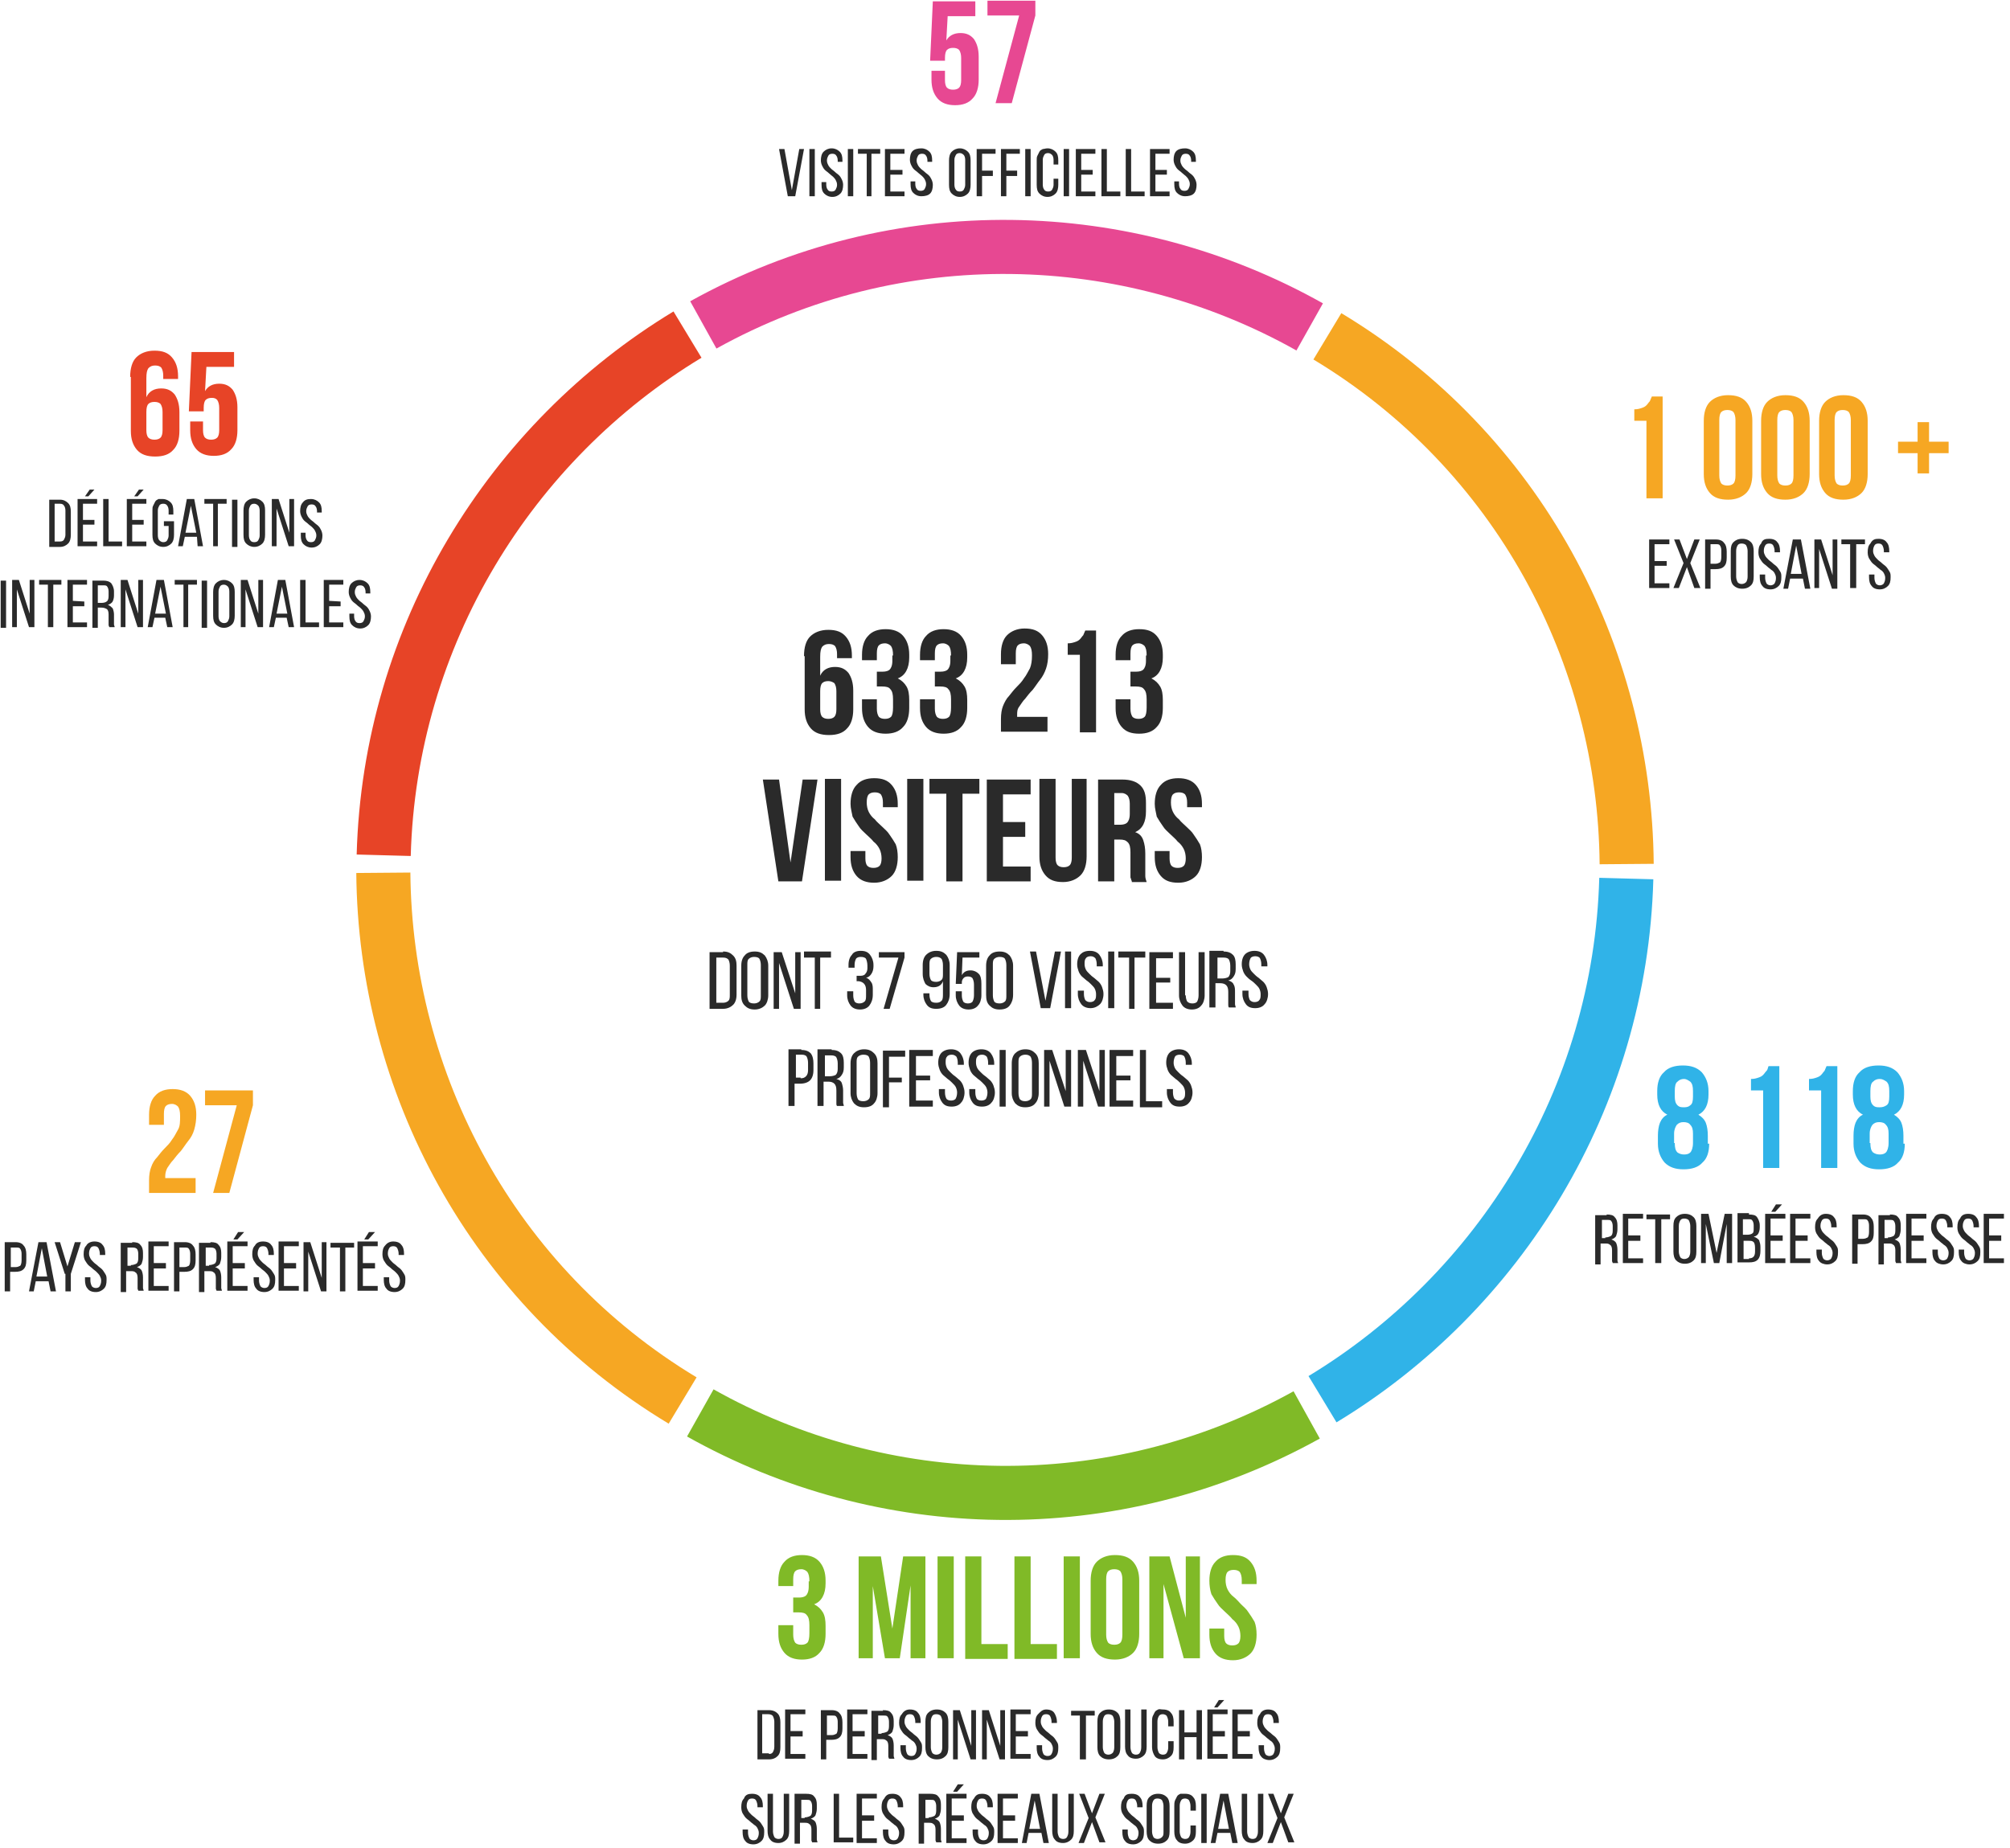 <svg xmlns="http://www.w3.org/2000/svg" xmlns:xlink="http://www.w3.org/1999/xlink" width="298" height="274" viewBox="0 0 298 274">
  <defs>
    <circle id="graph-exposant-mobile-b" cx="117" cy="122" r="67"/>
    <filter id="graph-exposant-mobile-a" width="125.4%" height="125.4%" x="-12.7%" y="-11.9%" filterUnits="objectBoundingBox">
      <feOffset dy="1" in="SourceAlpha" result="shadowOffsetOuter1"/>
      <feGaussianBlur in="shadowOffsetOuter1" result="shadowBlurOuter1" stdDeviation="5.5"/>
      <feColorMatrix in="shadowBlurOuter1" values="0 0 0 0 0   0 0 0 0 0   0 0 0 0 0  0 0 0 0.497 0"/>
    </filter>
  </defs>
  <g fill="none" fill-rule="evenodd" transform="translate(34 9)">
    <use fill="#000" filter="url(#graph-exposant-mobile-a)" xlink:href="#graph-exposant-mobile-b"/>
    <circle cx="115" cy="119" r="78" fill="#FFF"/>
    <g stroke-width="8.019">
      <path stroke="#F6A723" d="M146.202,57.207 C179.185,57.813 207.982,75.977 223.76,102.793" transform="rotate(30 184.98 80)"/>
      <path stroke="#E74892" d="M76.221,61.676 C93.242,33.317 123.269,17.338 154.225,16.983" transform="rotate(30 115.223 39.33)"/>
      <path stroke="#E74427" d="M45.956,121.117 C30.389,92.384 31.574,58.584 46.357,31.732" transform="rotate(30 40.562 76.425)"/>
      <path stroke="#F6A723" d="M83.798,182.346 C50.815,181.74 22.018,163.577 6.24,136.76" transform="rotate(30 45.02 159.553)"/>
      <path stroke="#80BA27" d="M153.779,178.324 C136.758,206.683 106.732,222.662 75.775,223.017" transform="rotate(30 114.777 200.67)"/>
      <path stroke="#30B3E8" d="M184.044,117.989 C199.611,146.723 198.426,180.523 183.643,207.374" transform="rotate(30 189.438 162.682)"/>
    </g>
    <g fill-rule="nonzero" transform="translate(-34 -9)">
      <path fill="#2A2A2A" d="M116.3.1L117.4 6.2 118.5.1 119.2.1 117.9 7.1 116.8 7.1 115.5.1 116.3.1zM120.8.1L120.8 7.1 120 7.1 120 .1 120.8.1zM123.3 0C123.8 0 124.2.2 124.5.5 124.8.8 124.9 1.2 124.9 1.8L124.9 2 124.2 2 124.2 1.8C124.2 1.5 124.1 1.2 124 1.1 123.9.9 123.7.8 123.4.8 123.1.8 122.9.9 122.8 1.1 122.7 1.3 122.6 1.5 122.6 1.8 122.6 2.1 122.7 2.3 122.8 2.5 122.9 2.7 123.1 2.9 123.2 3 123.4 3.2 123.6 3.3 123.8 3.5 124 3.7 124.2 3.8 124.4 4 124.6 4.2 124.7 4.4 124.8 4.6 124.9 4.8 125 5.1 125 5.4 125 5.9 124.9 6.4 124.6 6.7 124.3 7 123.9 7.2 123.4 7.2 122.9 7.2 122.5 7 122.2 6.7 121.9 6.4 121.8 6 121.8 5.4L121.8 5 122.5 5 122.5 5.4C122.5 5.7 122.6 6 122.7 6.1 122.8 6.3 123 6.4 123.3 6.4 123.6 6.4 123.8 6.3 123.9 6.1 124 5.9 124.1 5.7 124.1 5.4 124.1 5.1 124 4.9 123.9 4.7 123.8 4.5 123.6 4.3 123.5 4.2 123.4 4.1 123.1 3.9 122.9 3.7 122.7 3.5 122.5 3.4 122.3 3.2 122.1 3 122 2.8 121.9 2.6 121.8 2.4 121.7 2.1 121.7 1.8 121.7 1.3 121.8.8 122.1.5 122.4.2 122.8 0 123.3 0zM126.5.1L126.5 7.1 125.7 7.1 125.7.1 126.5.1zM128.5 7.1L128.5.8 127.2.8 127.2.1 130.5.1 130.5.8 129.2.8 129.2 7.1C129.2 7.1 128.5 7.1 128.5 7.1zM133.8 3.2L133.8 3.9 132 3.9 132 6.4 134.1 6.4 134.1 7.1 131.2 7.1 131.2.1 134.1.1 134.1.8 132 .8 132 3.2C132 3.2 133.8 3.2 133.8 3.2zM136.6 0C137.1 0 137.5.2 137.8.5 138.1.8 138.2 1.2 138.2 1.8L138.2 2 137.5 2 137.5 1.8C137.5 1.5 137.4 1.2 137.3 1.1 137.2.9 137 .8 136.7.8 136.4.8 136.2.9 136.1 1.1 136 1.3 135.9 1.5 135.9 1.8 135.9 2.1 136 2.3 136.1 2.5 136.2 2.7 136.4 2.9 136.5 3 136.7 3.2 136.9 3.3 137.1 3.5 137.3 3.7 137.5 3.8 137.7 4 137.9 4.2 138 4.4 138.1 4.6 138.2 4.8 138.3 5.1 138.3 5.4 138.3 5.9 138.2 6.4 137.9 6.7 137.6 7 137.1 7.1 136.6 7.1 136.1 7.1 135.7 6.9 135.4 6.6 135.1 6.3 135 5.9 135 5.3L135 4.9 135.7 4.9 135.7 5.3C135.7 5.6 135.8 5.9 135.9 6 136 6.2 136.2 6.3 136.5 6.3 136.8 6.3 137 6.2 137.1 6 137.2 5.8 137.3 5.6 137.3 5.3 137.3 5 137.2 4.8 137.1 4.6 137 4.4 136.8 4.2 136.7 4.1 136.6 4 136.3 3.8 136.1 3.6 135.9 3.4 135.7 3.3 135.5 3.1 135.3 2.9 135.2 2.7 135.1 2.5 135 2.3 134.9 2 134.9 1.7 134.9 1.2 135 .7 135.3.4 135.6.1 136.1 0 136.6 0zM140.7 1.8C140.7 1.3 140.8.8 141.1.5 141.4.2 141.8 0 142.3 0 142.8 0 143.2.2 143.5.5 143.8.8 143.9 1.2 143.9 1.8L143.9 5.4C143.9 5.9 143.8 6.4 143.5 6.7 143.2 7 142.8 7.2 142.3 7.2 141.8 7.2 141.4 7 141.1 6.7 140.8 6.4 140.7 6 140.7 5.4L140.7 1.8zM141.5 5.4C141.5 5.7 141.6 6 141.7 6.1 141.8 6.3 142 6.4 142.3 6.4 142.6 6.4 142.8 6.3 142.9 6.1 143 5.9 143.1 5.7 143.1 5.4L143.1 1.7C143.1 1.4 143 1.1 142.9 1 142.8.9 142.6.7 142.3.7 142 .7 141.8.8 141.7 1 141.6 1.2 141.5 1.4 141.5 1.7L141.5 5.4zM147.2 3.3L147.2 4.1 145.6 4.1 145.6 7.1 144.8 7.1 144.8.1 147.6.1 147.6.8 145.6.8 145.6 3.3 147.2 3.3zM150.8 3.3L150.8 4.1 149.2 4.1 149.2 7.1 148.4 7.1 148.4.1 151.2.1 151.2.8 149.2.8 149.2 3.3 150.8 3.3zM152.8.1L152.8 7.1 152 7.1 152 .1 152.8.1zM155.3 0C155.8 0 156.2.2 156.5.5 156.8.8 156.9 1.2 156.9 1.8L156.9 2.4 156.2 2.4 156.2 1.7C156.2 1.4 156.1 1.1 156 1 155.9.9 155.7.7 155.4.7 155.1.7 154.9.8 154.8 1 154.7 1.2 154.6 1.4 154.6 1.7L154.6 5.4C154.6 5.7 154.7 6 154.8 6.1 154.9 6.3 155.1 6.4 155.4 6.4 155.7 6.4 155.9 6.3 156 6.1 156.1 5.9 156.2 5.7 156.2 5.4L156.2 4.5 156.9 4.5 156.9 5.4C156.9 5.9 156.8 6.4 156.5 6.7 156.2 7 155.8 7.2 155.3 7.2 154.8 7.2 154.4 7 154.1 6.7 153.8 6.4 153.7 6 153.7 5.4L153.7 1.8C153.7 1.5 153.7 1.3 153.8 1.1 153.9.9 154 .7 154.1.5 154.2.3 154.4.2 154.6.1 154.8.1 155 0 155.3 0zM158.5.1L158.5 7.1 157.7 7.1 157.7.1 158.5.1zM162 3.2L162 3.9 160.3 3.9 160.3 6.4 162.4 6.4 162.4 7.1 159.5 7.1 159.5.1 162.4.1 162.4.8 160.3.8 160.3 3.2C160.3 3.2 162 3.2 162 3.2zM163.3 7.1L163.3.1 164.1.1 164.1 6.4 166.1 6.4 166.1 7.1C166.1 7.1 163.3 7.1 163.3 7.1zM166.9 7.1L166.9.1 167.7.1 167.7 6.4 169.7 6.4 169.7 7.1C169.7 7.1 166.9 7.1 166.9 7.1zM173 3.2L173 3.9 171.3 3.9 171.3 6.4 173.4 6.4 173.4 7.1 170.5 7.1 170.5.1 173.4.1 173.4.8 171.3.8 171.3 3.2C171.3 3.2 173 3.2 173 3.2zM175.7 0C176.2 0 176.6.2 176.9.5 177.2.8 177.3 1.2 177.3 1.8L177.3 2 176.6 2 176.6 1.8C176.6 1.5 176.5 1.2 176.4 1.1 176.3.9 176.1.8 175.8.8 175.5.8 175.3.9 175.2 1.1 175.1 1.3 175 1.5 175 1.8 175 2.1 175.1 2.3 175.2 2.5 175.3 2.7 175.5 2.9 175.6 3 175.8 3.2 176 3.3 176.2 3.5 176.4 3.7 176.6 3.8 176.8 4 177 4.2 177.1 4.4 177.2 4.6 177.3 4.8 177.4 5.1 177.4 5.4 177.4 5.9 177.3 6.4 177 6.7 176.7 7 176.2 7.1 175.7 7.1 175.2 7.1 174.8 6.9 174.5 6.6 174.2 6.3 174.1 5.9 174.1 5.3L174.1 4.9 174.8 4.9 174.8 5.3C174.8 5.6 174.9 5.9 175 6 175.1 6.2 175.3 6.3 175.6 6.3 175.9 6.3 176.1 6.2 176.2 6 176.3 5.8 176.4 5.6 176.4 5.3 176.4 5 176.3 4.8 176.2 4.6 176.1 4.4 175.9 4.2 175.8 4.1 175.7 4 175.4 3.8 175.2 3.6 175 3.4 174.8 3.3 174.6 3.1 174.4 2.9 174.3 2.7 174.2 2.5 174.1 2.3 174 2 174 1.7 174 1.2 174.1.7 174.4.4 174.7.1 175.2 0 175.7 0zM8.9 52.1C9.4 52.1 9.8 52.3 10.1 52.6 10.4 52.9 10.5 53.3 10.5 53.9L10.5 57.3C10.5 57.8 10.4 58.3 10.1 58.6 9.8 58.9 9.4 59.1 8.9 59.1L7.3 59.1 7.3 52.1 8.9 52.1 8.9 52.1zM8.9 58.3C9.2 58.3 9.4 58.2 9.5 58 9.6 57.8 9.7 57.6 9.7 57.3L9.7 53.7C9.7 53.4 9.6 53.1 9.5 53 9.4 52.8 9.2 52.7 8.9 52.7L8.1 52.7 8.1 58.3 8.9 58.3zM14 50.6L13.1 51.6 12.6 51.6 13.3 50.6 14 50.6zM14 55.1L14 55.8 12.3 55.8 12.3 58.3 14.4 58.3 14.4 59 11.5 59 11.5 52 14.4 52 14.4 52.7 12.3 52.7 12.3 55.1C12.3 55.1 14 55.1 14 55.1zM15.3 59L15.3 52 16.1 52 16.1 58.3 18.1 58.3 18.1 59 15.3 59zM21.3 50.6L20.4 51.6 19.9 51.6 20.6 50.6 21.3 50.6zM21.3 55.1L21.3 55.8 19.6 55.8 19.6 58.3 21.7 58.3 21.7 59 18.8 59 18.8 52 21.7 52 21.7 52.7 19.6 52.7 19.6 55.1C19.6 55.1 21.3 55.1 21.3 55.1zM24.1 52C24.6 52 25 52.2 25.3 52.5 25.6 52.8 25.7 53.2 25.7 53.8L25.7 54.3 25 54.3 25 53.7C25 53.4 24.9 53.1 24.8 53 24.7 52.8 24.5 52.7 24.2 52.7 23.9 52.7 23.7 52.8 23.6 53 23.5 53.2 23.4 53.4 23.4 53.7L23.4 57.4C23.4 57.7 23.5 58 23.6 58.1 23.7 58.2 23.9 58.4 24.2 58.4 24.5 58.4 24.7 58.3 24.8 58.1 24.9 57.9 25 57.7 25 57.4L25 56 24.3 56 24.3 55.3 25.8 55.3 25.8 57.3C25.8 57.8 25.7 58.3 25.4 58.6 25.1 58.9 24.7 59.1 24.2 59.1 23.7 59.1 23.3 58.9 23 58.6 22.7 58.3 22.6 57.9 22.6 57.3L22.6 53.7C22.6 53.4 22.6 53.2 22.7 53 22.8 52.8 22.9 52.6 23 52.4 23.1 52.2 23.3 52.1 23.5 52 23.6 52 23.9 52 24.1 52zM27.4 57.6L27.1 59 26.4 59 27.7 52 28.8 52 30.1 59 29.3 59 29.2 57.6 27.4 57.6zM27.5 57L29.1 57 28.3 53 27.5 57zM31.6 59L31.6 52.7 30.3 52.7 30.3 52 33.6 52 33.6 52.7 32.3 52.7 32.3 59 31.6 59zM35.2 52.1L35.2 59.1 34.4 59.1 34.4 52.1 35.2 52.1zM36.1 53.7C36.1 53.2 36.2 52.7 36.5 52.4 36.8 52.1 37.2 51.9 37.7 51.9 38.2 51.9 38.6 52.1 38.9 52.4 39.2 52.7 39.3 53.1 39.3 53.7L39.3 57.3C39.3 57.8 39.2 58.3 38.9 58.6 38.6 58.9 38.2 59.1 37.7 59.1 37.2 59.1 36.8 58.9 36.5 58.6 36.2 58.3 36.1 57.9 36.1 57.3L36.1 53.7zM36.9 57.4C36.9 57.7 37 58 37.1 58.1 37.2 58.3 37.4 58.4 37.7 58.4 38 58.4 38.2 58.3 38.3 58.1 38.4 57.9 38.5 57.7 38.5 57.4L38.5 53.7C38.5 53.4 38.4 53.1 38.3 53 38.2 52.9 38 52.7 37.7 52.7 37.4 52.7 37.2 52.8 37.1 53 37 53.2 36.9 53.4 36.9 53.7L36.9 57.4zM41 59L40.3 59 40.3 52 41.3 52 42.9 57 42.9 52 43.6 52 43.6 59 42.8 59 41 53.4 41 59zM46.1 52C46.6 52 47 52.2 47.3 52.5 47.6 52.8 47.7 53.2 47.7 53.8L47.7 54 47 54 47 53.8C47 53.5 46.9 53.2 46.8 53.1 46.7 52.9 46.5 52.8 46.2 52.8 45.9 52.8 45.7 52.9 45.6 53.1 45.5 53.3 45.4 53.5 45.4 53.8 45.4 54.1 45.5 54.3 45.6 54.5 45.7 54.7 45.9 54.9 46 55 46.2 55.2 46.4 55.3 46.6 55.5 46.8 55.7 47 55.8 47.2 56 47.4 56.2 47.5 56.4 47.6 56.6 47.7 56.8 47.8 57.1 47.8 57.4 47.8 57.9 47.7 58.4 47.4 58.7 47.1 59 46.7 59.2 46.2 59.2 45.7 59.2 45.3 59 45 58.7 44.7 58.4 44.6 58 44.6 57.4L44.6 57 45.3 57 45.3 57.4C45.3 57.7 45.4 58 45.5 58.1 45.6 58.3 45.8 58.4 46.1 58.4 46.4 58.4 46.6 58.3 46.7 58.1 46.8 57.9 46.9 57.7 46.9 57.4 46.9 57.1 46.8 56.9 46.7 56.7 46.6 56.5 46.4 56.3 46.3 56.2 46.1 56 45.9 55.9 45.7 55.7 45.5 55.5 45.3 55.4 45.1 55.2 44.9 55 44.8 54.8 44.7 54.6 44.6 54.4 44.5 54.1 44.5 53.8 44.5 53.3 44.6 52.8 44.9 52.5 45.2 52.1 45.6 52 46.1 52zM.9 64.1L.9 71.1.1 71.1.1 64.1.9 64.1zM2.5 71L1.8 71 1.8 64 2.8 64 4.4 69 4.4 64 5.1 64 5.1 71 4.3 71 2.5 65.4C2.5 65.4 2.5 71 2.5 71zM7.1 71L7.1 64.7 5.8 64.7 5.8 64 9.1 64 9.1 64.7 7.9 64.7 7.9 71 7.1 71zM12.5 67.2L12.5 67.9 10.8 67.9 10.8 70.3 12.9 70.3 12.9 71 10 71 10 64 12.9 64 12.9 64.7 10.8 64.7 10.8 67.1 12.5 67.2C12.5 67.1 12.5 67.2 12.5 67.2zM15.3 64.1C15.8 64.1 16.2 64.2 16.5 64.5 16.7 64.8 16.9 65.2 16.9 65.7L16.9 66.3C16.9 66.7 16.8 67 16.7 67.2 16.6 67.4 16.3 67.6 16 67.7 16.3 67.8 16.5 68 16.7 68.2 16.8 68.4 16.9 68.8 16.9 69.1L16.9 70.2C16.9 70.4 16.9 70.5 16.9 70.6 16.9 70.7 17 70.9 17 71L16.2 71C16.2 70.9 16.1 70.8 16.1 70.7 16.1 70.6 16.1 70.4 16.1 70.2L16.1 69.1C16.1 68.7 16 68.4 15.8 68.3 15.6 68.2 15.4 68.1 15 68.1L14.5 68.1 14.5 71.1 13.7 71.1 13.7 64.1C13.7 64.1 15.3 64.1 15.3 64.1zM15.1 67.4C15.4 67.4 15.7 67.3 15.8 67.2 16 67.1 16.1 66.8 16.1 66.4L16.1 65.7C16.1 65.4 16 65.1 15.9 65 15.8 64.8 15.6 64.8 15.3 64.8L14.5 64.8 14.5 67.4C14.5 67.4 15.1 67.4 15.1 67.4zM18.6 71L17.9 71 17.9 64 18.9 64 20.5 69 20.5 64 21.2 64 21.2 71 20.4 71 18.6 65.4C18.6 65.4 18.6 71 18.6 71zM22.9 69.6L22.6 71 21.9 71 23.2 64 24.3 64 25.6 71 24.8 71 24.5 69.6 22.9 69.6zM23 69L24.6 69 23.8 65 23 69zM27.2 71L27.2 64.7 25.9 64.7 25.9 64 29.2 64 29.2 64.7 27.9 64.7 27.9 71 27.2 71zM30.7 64.1L30.7 71.1 29.9 71.1 29.9 64.1 30.7 64.1zM31.6 65.8C31.6 65.3 31.7 64.8 32 64.5 32.3 64.2 32.7 64 33.2 64 33.7 64 34.1 64.2 34.4 64.5 34.7 64.8 34.8 65.2 34.8 65.8L34.8 69.3C34.8 69.8 34.7 70.3 34.4 70.6 34.1 70.9 33.7 71.1 33.2 71.1 32.7 71.1 32.3 70.9 32 70.6 31.7 70.3 31.6 69.9 31.6 69.3L31.6 65.8zM32.4 69.4C32.4 69.7 32.5 70 32.6 70.1 32.7 70.2 32.9 70.4 33.2 70.4 33.5 70.4 33.7 70.3 33.8 70.1 33.9 69.9 34 69.7 34 69.4L34 65.7C34 65.4 33.9 65.1 33.8 65 33.7 64.9 33.5 64.7 33.2 64.7 32.9 64.7 32.7 64.8 32.6 65 32.5 65.2 32.4 65.4 32.4 65.7L32.4 69.4zM36.4 71L35.7 71 35.7 64 36.7 64 38.3 69 38.3 64 39 64 39 71 38.2 71 36.4 65.4 36.4 71 36.4 71zM40.9 69.6L40.6 71 39.9 71 41.2 64 42.3 64 43.6 71 42.8 71 42.5 69.6 40.9 69.6zM41 69L42.6 69 41.8 65 41 69zM44.5 71L44.5 64 45.3 64 45.3 70.3 47.3 70.3 47.3 71 44.5 71zM50.5 67.2L50.5 67.9 48.8 67.9 48.8 70.3 50.9 70.3 50.9 71 48 71 48 64 50.9 64 50.9 64.7 48.8 64.7 48.8 67.1 50.5 67.2C50.5 67.1 50.5 67.2 50.5 67.2zM53.3 64C53.8 64 54.2 64.2 54.5 64.5 54.8 64.8 54.9 65.2 54.9 65.8L54.9 66 54.2 66 54.2 65.8C54.2 65.5 54.1 65.2 54 65.1 53.9 64.9 53.7 64.8 53.4 64.8 53.1 64.8 52.9 64.9 52.8 65.1 52.7 65.3 52.6 65.5 52.6 65.8 52.6 66.1 52.7 66.3 52.8 66.5 52.9 66.7 53.1 66.9 53.2 67 53.4 67.2 53.6 67.3 53.8 67.5 54 67.7 54.2 67.8 54.4 68 54.6 68.2 54.7 68.4 54.8 68.6 54.9 68.8 55 69.1 55 69.4 55 69.9 54.9 70.4 54.6 70.7 54.3 71 53.9 71.2 53.4 71.2 52.9 71.2 52.5 71 52.2 70.7 51.9 70.4 51.8 70 51.8 69.4L51.8 69 52.5 69 52.5 69.4C52.5 69.7 52.6 70 52.7 70.1 52.8 70.3 53 70.4 53.3 70.4 53.6 70.4 53.8 70.3 53.9 70.1 54 69.9 54.1 69.7 54.1 69.4 54.1 69.1 54 68.9 53.9 68.7 53.8 68.5 53.6 68.3 53.5 68.2 53.3 68 53.1 67.9 52.9 67.7 52.7 67.5 52.5 67.4 52.3 67.2 52.1 67 52 66.8 51.9 66.6 51.8 66.4 51.7 66.1 51.7 65.8 51.7 65.3 51.8 64.8 52.1 64.5 52.4 64.2 52.8 64 53.3 64z" transform="translate(0 22)"/>
      <g fill="#2A2A2A" transform="translate(105 141)">
        <path d="M2.2.1C2.9.1 3.3.3 3.7.7 4.1 1.1 4.2 1.6 4.2 2.2L4.2 6.5C4.2 7.2 4 7.7 3.7 8 3.4 8.3 2.9 8.6 2.2 8.6L.2 8.6.2.2 2.2.2 2.2.1zM2.2 7.7C2.5 7.7 2.8 7.6 3 7.4 3.2 7.2 3.2 6.9 3.2 6.5L3.2 2.2C3.2 1.8 3.1 1.5 3 1.3 2.8 1.1 2.6 1 2.2 1L1.2 1 1.2 7.7 2.2 7.7 2.2 7.7zM4.9 2.2C4.9 1.5 5.1 1 5.4.7 5.7.3 6.2.1 6.9.1 7.6.1 8 .3 8.4.7 8.7 1.1 8.9 1.6 8.9 2.2L8.9 6.6C8.9 7.2 8.7 7.8 8.4 8.1 8.1 8.4 7.6 8.7 6.9 8.7 6.2 8.7 5.8 8.5 5.4 8.1 5 7.7 4.9 7.2 4.9 6.6L4.9 2.2zM5.8 6.6C5.8 7 5.9 7.3 6 7.5 6.1 7.7 6.4 7.8 6.8 7.8 7.1 7.8 7.4 7.7 7.6 7.5 7.8 7.3 7.8 7 7.8 6.6L7.8 2.1C7.8 1.7 7.7 1.4 7.6 1.2 7.5 1 7.2.9 6.8.9 6.5.9 6.2 1 6 1.2 5.8 1.4 5.8 1.7 5.8 2.1L5.8 6.6z"/>
        <polygon points="10.5 8.6 9.7 8.6 9.7 .2 10.9 .2 12.9 6.3 12.9 .2 13.7 .2 13.7 8.6 12.7 8.6 10.5 1.8"/>
        <polygon points="15.8 8.6 15.8 1 14.2 1 14.2 .1 18.2 .1 18.2 1 16.6 1 16.6 8.6"/>
        <path d="M22.6,0 C23.3,0 23.7,0.2 24,0.6 C24.3,1 24.5,1.5 24.5,2.1 L24.5,2.3 C24.5,2.7 24.4,3.1 24.2,3.4 C24,3.7 23.8,3.9 23.4,4 C23.8,4.1 24,4.4 24.2,4.7 C24.4,5 24.4,5.4 24.4,5.8 L24.4,6.5 C24.4,7.2 24.2,7.7 23.9,8.1 C23.6,8.5 23.1,8.7 22.5,8.7 C21.9,8.7 21.4,8.5 21.1,8.1 C20.8,7.7 20.6,7.2 20.6,6.6 L20.6,6 L21.5,6 L21.5,6.6 C21.5,7 21.6,7.3 21.7,7.5 C21.8,7.7 22.1,7.8 22.4,7.8 C22.7,7.8 23,7.7 23.2,7.5 C23.4,7.3 23.4,7 23.4,6.5 L23.4,5.8 C23.4,5 23,4.6 22.3,4.5 L22,4.5 L22,3.7 L22.6,3.7 C22.9,3.7 23.2,3.6 23.3,3.4 C23.5,3.2 23.6,2.9 23.6,2.6 L23.6,2.2 C23.6,1.8 23.5,1.4 23.4,1.2 C23.3,1 23,0.9 22.6,0.9 C22.3,0.9 22,1 21.9,1.2 C21.8,1.4 21.7,1.7 21.7,2.1 L21.7,2.5 L20.8,2.5 L20.8,2.1 C20.8,1.4 21,0.9 21.3,0.6 C21.5,0.2 22,0 22.6,0 Z"/>
        <polygon points="28.2 1 25.3 1 25.3 .2 29.1 .2 29.1 1 26.9 8.6 26 8.6"/>
        <path d="M33.8 0C34.5 0 34.9.2 35.3.6 35.6 1 35.8 1.5 35.8 2.1L35.8 6.4C35.8 7.1 35.6 7.6 35.3 8 35 8.4 34.5 8.6 33.8 8.6 33.1 8.6 32.7 8.4 32.4 8 32.1 7.6 31.9 7.1 31.9 6.5L31.9 6.3 32.8 6.3 32.8 6.5C32.8 6.9 32.9 7.2 33 7.4 33.1 7.6 33.4 7.7 33.8 7.7 34.2 7.7 34.4 7.6 34.6 7.4 34.8 7.2 34.8 6.8 34.8 6.4L34.8 4.5C34.6 5.1 34.1 5.4 33.4 5.4 32.9 5.4 32.5 5.2 32.2 4.9 32 4.5 31.8 4.1 31.8 3.4L31.8 2.1C31.8 1.4 32 .9 32.3.6 32.7.2 33.2 0 33.8 0zM33.8.9C33.5.9 33.2 1 33 1.2 32.8 1.4 32.8 1.7 32.8 2.1L32.8 3.4C32.8 3.8 32.9 4.1 33 4.3 33.1 4.5 33.4 4.6 33.8 4.6 34.1 4.6 34.4 4.5 34.6 4.3 34.8 4.1 34.8 3.8 34.8 3.4L34.8 2.1C34.8 1.7 34.7 1.4 34.6 1.2 34.4 1 34.2.9 33.8.9zM37.6 3.6C37.9 3.1 38.3 2.9 38.9 2.9 39.4 2.9 39.8 3.1 40.1 3.4 40.4 3.7 40.5 4.2 40.5 4.9L40.5 6.6C40.5 7.2 40.3 7.8 40 8.1 39.7 8.5 39.2 8.7 38.6 8.7 38 8.7 37.5 8.5 37.2 8.1 36.9 7.7 36.7 7.2 36.7 6.6L36.7 6 37.6 6 37.6 6.6C37.6 7 37.7 7.3 37.8 7.5 37.9 7.7 38.2 7.8 38.5 7.8 38.8 7.8 39.1 7.7 39.2 7.5 39.3 7.3 39.4 7 39.4 6.6L39.4 5C39.4 4.6 39.3 4.3 39.2 4.1 39.1 3.9 38.8 3.8 38.5 3.8 38.2 3.8 38 3.9 37.9 4 37.7 4.2 37.6 4.4 37.6 4.7L37.6 4.9 36.7 4.9 36.9.2 40.2.2 40.2 1 37.7 1 37.6 3.6zM41.2 2.2C41.2 1.5 41.4 1 41.7.7 42 .3 42.5.1 43.2.1 43.9.1 44.3.3 44.7.7 45 1.1 45.2 1.6 45.2 2.2L45.2 6.5C45.2 7.2 45 7.7 44.7 8.1 44.4 8.5 43.9 8.7 43.2 8.7 42.5 8.7 42.1 8.5 41.7 8.1 41.3 7.7 41.2 7.2 41.2 6.5L41.2 2.2zM42.2 6.6C42.2 7 42.3 7.3 42.4 7.5 42.5 7.7 42.8 7.8 43.2 7.8 43.5 7.8 43.8 7.7 44 7.5 44.2 7.3 44.2 7 44.2 6.6L44.2 2.1C44.2 1.7 44.1 1.4 44 1.2 43.9 1 43.6.9 43.2.9 42.9.9 42.6 1 42.4 1.2 42.2 1.4 42.2 1.7 42.2 2.1L42.2 6.6z"/>
        <polygon points="48.6 .1 50 7.4 51.4 .1 52.3 .1 50.7 8.5 49.3 8.5 47.7 .1"/>
        <polygon points="53.8 .1 53.8 8.5 52.9 8.5 52.9 .1"/>
        <path d="M56.6,0 C57.2,0 57.7,0.2 58,0.6 C58.3,1 58.5,1.5 58.5,2.1 L58.5,2.3 L57.6,2.3 L57.6,2 C57.6,1.6 57.5,1.3 57.4,1.1 C57.2,0.9 57,0.8 56.7,0.8 C56.4,0.8 56.1,0.9 56,1.1 C55.8,1.3 55.8,1.6 55.8,2 C55.8,2.3 55.9,2.6 56,2.8 C56.1,3 56.3,3.2 56.5,3.4 C56.7,3.6 56.9,3.8 57.2,4 C57.4,4.2 57.7,4.4 57.9,4.6 C58.1,4.8 58.3,5.1 58.4,5.4 C58.5,5.7 58.6,6 58.6,6.4 C58.6,7 58.4,7.6 58.1,7.9 C57.8,8.2 57.3,8.5 56.7,8.5 C56.1,8.5 55.6,8.3 55.3,7.9 C55,7.5 54.8,7 54.8,6.4 L54.8,5.9 L55.7,5.9 L55.7,6.4 C55.7,6.8 55.8,7.1 55.9,7.3 C56.1,7.5 56.3,7.6 56.6,7.6 C56.9,7.6 57.2,7.5 57.3,7.3 C57.5,7.1 57.5,6.8 57.5,6.4 C57.5,6.1 57.4,5.8 57.3,5.6 C57.2,5.4 57,5.2 56.8,5 C56.6,4.8 56.4,4.6 56.1,4.4 C55.9,4.2 55.6,4 55.4,3.8 C55.2,3.6 55,3.3 54.9,3 C54.8,2.7 54.7,2.4 54.7,2 C54.7,1.3 54.9,0.8 55.2,0.5 C55.5,0.2 55.9,0 56.6,0 Z"/>
        <polygon points="60.2 .1 60.2 8.5 59.3 8.5 59.3 .1"/>
        <polygon points="62.4 8.6 62.4 1 60.8 1 60.8 .1 64.8 .1 64.8 1 63.2 1 63.2 8.6"/>
        <polygon points="68.5 3.9 68.5 4.7 66.4 4.7 66.4 7.7 68.9 7.7 68.9 8.6 65.4 8.6 65.4 .2 68.9 .2 68.9 1.1 66.4 1.1 66.4 4 68.5 4"/>
        <path d="M70.8 6.6C70.8 7 70.9 7.3 71 7.5 71.2 7.7 71.4 7.8 71.8 7.8 72.1 7.8 72.4 7.7 72.5 7.5 72.6 7.3 72.7 7 72.7 6.6L72.7.2 73.6.2 73.6 6.6C73.6 7.2 73.4 7.8 73.1 8.1 72.8 8.5 72.3 8.7 71.7 8.7 71.1 8.7 70.6 8.5 70.3 8.1 70 7.7 69.8 7.2 69.8 6.6L69.8.2 70.7.2 70.7 6.6 70.8 6.6zM76.4.1C77.1.1 77.5.3 77.8.6 78.1.9 78.2 1.4 78.2 2L78.2 2.7C78.2 3.2 78.1 3.5 77.9 3.8 77.7 4.1 77.5 4.3 77.1 4.4 77.5 4.5 77.8 4.7 77.9 5 78.1 5.3 78.1 5.7 78.1 6.1L78.1 7.4C78.1 7.6 78.1 7.8 78.1 7.9 78.1 8.1 78.2 8.2 78.2 8.4L77.2 8.4C77.1 8.3 77.1 8.1 77.1 8 77.1 7.9 77.1 7.6 77.1 7.4L77.1 6.1C77.1 5.6 77 5.3 76.8 5.1 76.6 4.9 76.3 4.8 75.9 4.8L75.2 4.8 75.2 8.4 74.3 8.4 74.3-5.68434189e-14 76.4-5.68434189e-14 76.4.1zM76.2 4.1C76.6 4.1 76.9 4 77.1 3.9 77.3 3.7 77.4 3.4 77.4 3L77.4 2.2C77.4 1.8 77.3 1.5 77.2 1.3 77.1 1.1 76.8 1 76.4 1L75.5 1 75.5 4.1 76.2 4.1 76.2 4.1zM81 0C81.6 0 82.1.2 82.4.6 82.7 1 82.9 1.5 82.9 2.1L82.9 2.3 82 2.3 82 2C82 1.6 81.9 1.3 81.8 1.1 81.7.9 81.4.8 81.1.8 80.8.8 80.5.9 80.4 1.1 80.3 1.3 80.2 1.6 80.2 2 80.2 2.3 80.3 2.6 80.4 2.8 80.5 3 80.7 3.2 80.9 3.4 81.1 3.6 81.3 3.8 81.6 4 81.8 4.2 82.1 4.4 82.3 4.6 82.5 4.8 82.7 5.1 82.8 5.4 82.9 5.7 83 6 83 6.4 83 7 82.8 7.6 82.5 7.9 82.2 8.3 81.7 8.5 81.1 8.5 80.4 8.5 80 8.3 79.7 7.9 79.4 7.5 79.2 7 79.2 6.4L79.2 5.9 80.1 5.9 80.1 6.4C80.1 6.8 80.2 7.1 80.3 7.3 80.5 7.5 80.7 7.6 81 7.6 81.3 7.6 81.6 7.5 81.7 7.3 81.9 7.1 81.9 6.8 81.9 6.4 81.9 6.1 81.8 5.8 81.7 5.6 81.6 5.4 81.4 5.2 81.2 5 81 4.8 80.8 4.6 80.5 4.4 80.2 4.2 80 4 79.8 3.8 79.6 3.6 79.4 3.3 79.3 3 79.2 2.7 79.1 2.4 79.1 2 79.1 1.3 79.3.8 79.6.5 79.9.2 80.4 0 81 0z"/>
      </g>
      <g fill="#2A2A2A" transform="translate(116 155)">
        <path d="M2.8.7C3.5.7 3.9.9 4.2 1.2 4.5 1.6 4.6 2.1 4.6 2.7L4.6 3.7C4.6 4.4 4.4 4.9 4.1 5.2 3.8 5.5 3.3 5.7 2.6 5.7L1.8 5.7 1.8 9 .9 9 .9.6 2.8.6 2.8.7zM2.7 4.9C3.1 4.9 3.3 4.8 3.5 4.6 3.7 4.4 3.8 4.1 3.8 3.7L3.8 2.6C3.8 2.2 3.7 1.9 3.6 1.7 3.5 1.5 3.2 1.4 2.9 1.4L2 1.4 2 4.8 2.7 4.8 2.7 4.9zM7.3.7C8 .7 8.4.9 8.7 1.2 9 1.5 9.1 2 9.1 2.6L9.1 3.3C9.1 3.8 9 4.1 8.8 4.4 8.6 4.7 8.4 4.9 8 5 8.4 5.1 8.7 5.3 8.8 5.6 8.9 5.9 9 6.3 9 6.7L9 8C9 8.2 9 8.4 9 8.5 9 8.7 9.1 8.8 9.1 9L8.1 9C8 8.9 8 8.8 8 8.6 8 8.5 8 8.2 8 8L8 6.7C8 6.2 7.9 5.9 7.7 5.7 7.5 5.5 7.2 5.4 6.8 5.4L6.1 5.4 6.1 9 5.2 9 5.2.6 7.3.6 7.3.7zM7 4.6C7.4 4.6 7.7 4.5 7.9 4.4 8.1 4.2 8.2 3.9 8.2 3.5L8.2 2.7C8.2 2.3 8.1 2 8 1.8 7.9 1.6 7.6 1.5 7.2 1.5L6.3 1.5 6.3 4.6 7 4.6 7 4.6zM10.1 2.7C10.1 2 10.3 1.5 10.6 1.2 10.9.9 11.4.6 12.1.6 12.8.6 13.2.8 13.6 1.2 14 1.6 14.1 2.1 14.1 2.7L14.1 7.1C14.1 7.7 13.9 8.3 13.6 8.6 13.3 9 12.8 9.2 12.1 9.2 11.4 9.2 11 9 10.6 8.6 10.3 8.2 10.1 7.7 10.1 7.1L10.1 2.7zM11 7.1C11 7.5 11.1 7.8 11.2 8 11.3 8.2 11.6 8.3 12 8.3 12.3 8.3 12.6 8.2 12.8 8 13 7.8 13 7.5 13 7.1L13 2.6C13 2.2 12.9 1.9 12.8 1.7 12.7 1.5 12.4 1.4 12 1.4 11.7 1.4 11.4 1.5 11.2 1.7 11 1.9 11 2.2 11 2.6L11 7.1z"/>
        <polygon points="17.7 4.6 17.7 5.5 15.8 5.5 15.8 9.2 14.9 9.2 14.9 .8 18.2 .8 18.2 1.7 15.8 1.7 15.8 4.8 17.7 4.8"/>
        <polygon points="21.9 4.4 21.9 5.2 19.8 5.2 19.8 8.2 22.3 8.2 22.3 9.1 18.8 9.1 18.8 .7 22.3 .7 22.3 1.6 19.8 1.6 19.8 4.5 21.9 4.5"/>
        <path d="M25 .6C25.6.6 26.1.8 26.4 1.2 26.7 1.6 26.9 2.1 26.9 2.7L26.9 2.9 26 2.9 26 2.6C26 2.2 25.9 1.9 25.8 1.7 25.6 1.5 25.4 1.4 25.1 1.4 24.8 1.4 24.5 1.5 24.4 1.7 24.2 1.9 24.2 2.2 24.2 2.6 24.2 2.9 24.3 3.2 24.4 3.4 24.5 3.6 24.7 3.8 24.9 4 25.1 4.2 25.3 4.4 25.6 4.6 25.8 4.8 26.1 5 26.3 5.2 26.5 5.4 26.7 5.7 26.8 6 26.9 6.3 27 6.6 27 7 27 7.6 26.8 8.2 26.5 8.5 26.2 8.9 25.7 9.1 25.1 9.1 24.4 9.1 24 8.9 23.7 8.5 23.4 8.1 23.2 7.6 23.2 7L23.2 6.5 24.1 6.5 24.1 7C24.1 7.4 24.2 7.7 24.3 7.9 24.4 8.1 24.7 8.2 25 8.2 25.3 8.2 25.6 8.1 25.7 7.9 25.8 7.7 25.9 7.4 25.9 7 25.9 6.7 25.8 6.4 25.7 6.2 25.6 6 25.4 5.8 25.2 5.6 25 5.4 24.8 5.2 24.5 5 24.3 4.8 24 4.6 23.8 4.4 23.6 4.2 23.4 3.9 23.3 3.6 23.2 3.3 23.1 3 23.1 2.6 23.1 1.9 23.3 1.4 23.6 1.1 23.9.8 24.4.6 25 .6zM29.5.6C30.1.6 30.6.8 30.9 1.2 31.2 1.6 31.4 2.1 31.4 2.7L31.4 2.9 30.5 2.9 30.5 2.6C30.5 2.2 30.4 1.9 30.3 1.7 30.1 1.5 29.9 1.4 29.6 1.4 29.3 1.4 29 1.5 28.9 1.7 28.7 1.9 28.7 2.2 28.7 2.6 28.7 2.9 28.8 3.2 28.9 3.4 29 3.6 29.2 3.8 29.4 4 29.6 4.2 29.8 4.4 30.1 4.6 30.3 4.8 30.6 5 30.8 5.2 31 5.4 31.2 5.7 31.3 6 31.4 6.3 31.5 6.6 31.5 7 31.5 7.6 31.3 8.2 31 8.5 30.7 8.9 30.2 9.1 29.6 9.1 28.9 9.1 28.5 8.9 28.2 8.5 27.9 8.1 27.7 7.6 27.7 7L27.7 6.5 28.6 6.5 28.6 7C28.6 7.4 28.7 7.7 28.8 7.9 28.9 8.1 29.2 8.2 29.5 8.2 29.8 8.2 30.1 8.1 30.2 7.9 30.3 7.7 30.4 7.4 30.4 7 30.4 6.7 30.3 6.4 30.2 6.2 30.1 6 29.9 5.8 29.7 5.6 29.5 5.4 29.3 5.2 29 5 28.8 4.8 28.5 4.6 28.3 4.4 28.1 4.2 27.9 3.9 27.8 3.6 27.7 3.3 27.6 3 27.6 2.6 27.6 1.9 27.8 1.4 28.1 1.1 28.4.8 28.9.6 29.5.6z"/>
        <polygon points="33.1 .7 33.1 9.1 32.2 9.1 32.2 .7"/>
        <path d="M34,2.7 C34,2 34.2,1.5 34.5,1.2 C34.8,0.9 35.3,0.6 36,0.6 C36.7,0.6 37.1,0.8 37.5,1.2 C37.9,1.6 38,2.1 38,2.7 L38,7.1 C38,7.7 37.8,8.3 37.5,8.6 C37.2,9 36.7,9.2 36,9.2 C35.3,9.2 34.9,9 34.5,8.6 C34.2,8.2 34,7.7 34,7.1 L34,2.7 Z M35,7.1 C35,7.5 35.1,7.8 35.2,8 C35.4,8.2 35.6,8.3 36,8.3 C36.3,8.3 36.6,8.2 36.8,8 C37,7.8 37,7.5 37,7.1 L37,2.6 C37,2.2 36.9,1.9 36.8,1.7 C36.6,1.5 36.4,1.4 36,1.4 C35.7,1.4 35.4,1.5 35.2,1.7 C35,1.9 35,2.2 35,2.6 L35,7.1 Z"/>
        <polygon points="39.6 9.1 38.8 9.1 38.8 .7 40 .7 42 6.8 42 .7 42.8 .7 42.8 9.1 41.8 9.1 39.6 2.3"/>
        <polygon points="44.6 9.1 43.8 9.1 43.8 .7 45 .7 47 6.8 47 .7 47.8 .7 47.8 9.1 46.8 9.1 44.6 2.3"/>
        <polygon points="51.6 4.4 51.6 5.2 49.5 5.2 49.5 8.2 52 8.2 52 9.1 48.5 9.1 48.5 .7 52 .7 52 1.6 49.5 1.6 49.5 4.5 51.6 4.5"/>
        <polygon points="53 9.1 53 .7 53.9 .7 53.9 8.3 56.3 8.3 56.3 9.2 53 9.2"/>
        <path d="M58.8,0.6 C59.4,0.6 59.9,0.8 60.2,1.2 C60.5,1.6 60.7,2.1 60.7,2.7 L60.7,2.9 L59.8,2.9 L59.8,2.6 C59.8,2.2 59.7,1.9 59.6,1.7 C59.5,1.5 59.2,1.4 58.9,1.4 C58.6,1.4 58.3,1.5 58.2,1.7 C58.1,1.9 58,2.2 58,2.6 C58,2.9 58.1,3.2 58.2,3.4 C58.3,3.6 58.5,3.8 58.7,4 C58.9,4.2 59.1,4.4 59.4,4.6 C59.6,4.8 59.9,5 60.1,5.2 C60.3,5.4 60.5,5.7 60.6,6 C60.7,6.3 60.8,6.6 60.8,7 C60.8,7.6 60.6,8.2 60.3,8.5 C60,8.9 59.5,9.1 58.9,9.1 C58.2,9.1 57.8,8.9 57.5,8.5 C57.2,8.1 57,7.6 57,7 L57,6.5 L57.9,6.5 L57.9,7 C57.9,7.4 58,7.7 58.1,7.9 C58.3,8.1 58.5,8.2 58.8,8.2 C59.1,8.2 59.4,8.1 59.5,7.9 C59.7,7.7 59.7,7.4 59.7,7 C59.7,6.7 59.6,6.4 59.5,6.2 C59.4,6 59.2,5.8 59,5.6 C58.8,5.4 58.6,5.2 58.3,5 C58.1,4.8 57.8,4.6 57.6,4.4 C57.4,4.2 57.2,3.9 57.1,3.6 C57,3.3 56.9,3 56.9,2.6 C56.9,1.9 57.1,1.4 57.4,1.1 C57.7,0.8 58.2,0.6 58.8,0.6 Z"/>
      </g>
      <g fill="#E74892" transform="translate(137)">
        <path d="M3.1,10.5 L3.1,11.9 C3.1,12.4 3.2,12.8 3.4,13 C3.6,13.2 3.9,13.3 4.3,13.3 C4.7,13.3 5,13.2 5.2,13 C5.4,12.8 5.5,12.4 5.5,11.9 L5.5,8.6 C5.5,8.1 5.4,7.7 5.2,7.4 C5,7.2 4.7,7.1 4.3,7.1 C3.9,7.1 3.6,7.2 3.4,7.4 C3.2,7.6 3.1,8 3.1,8.6 L3.1,9 L0.9,9 L1.3,0.2 L7.6,0.2 L7.6,2.4 L3.5,2.4 L3.3,6 C3.7,5.3 4.4,4.9 5.4,4.9 C6.3,4.9 6.9,5.2 7.4,5.8 C7.8,6.4 8.1,7.2 8.1,8.4 L8.1,11.8 C8.1,13 7.8,14 7.2,14.6 C6.6,15.3 5.7,15.6 4.6,15.6 C3.5,15.6 2.6,15.3 2,14.6 C1.4,13.9 1.1,13 1.1,11.8 L1.1,10.5 L3.1,10.5 L3.1,10.5 Z"/>
        <polygon points="16.5 .2 16.5 2.3 13 15.3 10.6 15.3 14.1 2.3 9.4 2.3 9.4 .1 16.5 .1"/>
      </g>
      <g fill="#F6A723" transform="translate(242 58)">
        <path d="M.3 2.7C.8 2.7 1.1 2.6 1.4 2.5 1.7 2.4 1.9 2.3 2.1 2.1 2.3 1.9 2.4 1.7 2.6 1.5 2.7 1.3 2.8 1 2.9.8L4.5.8 4.5 15.9 2.1 15.9 2.1 4.4.3 4.4.3 2.7.3 2.7zM10.6 4.4C10.6 3.2 10.9 2.2 11.5 1.6 12.1 1 13 .6 14.2.6 15.4.6 16.3.9 16.9 1.6 17.5 2.3 17.8 3.2 17.8 4.4L17.8 12.3C17.8 13.5 17.5 14.5 16.9 15.1 16.3 15.7 15.4 16.1 14.2 16.1 13 16.1 12.1 15.8 11.5 15.1 10.9 14.4 10.6 13.5 10.6 12.3L10.6 4.4zM12.9 12.5C12.9 13 13 13.4 13.2 13.7 13.4 13.9 13.7 14 14.1 14 14.5 14 14.8 13.9 15 13.7 15.2 13.5 15.3 13.1 15.3 12.5L15.3 4.3C15.3 3.8 15.2 3.4 15 3.1 14.8 2.9 14.5 2.8 14.1 2.8 13.7 2.8 13.4 2.9 13.2 3.1 13 3.3 12.9 3.7 12.9 4.3L12.9 12.5zM19.1 4.4C19.1 3.2 19.4 2.2 20 1.6 20.6 1 21.5.6 22.7.6 23.9.6 24.8.9 25.4 1.6 26 2.3 26.3 3.2 26.3 4.4L26.3 12.3C26.3 13.5 26 14.5 25.4 15.1 24.8 15.7 23.9 16.1 22.7 16.1 21.5 16.1 20.6 15.8 20 15.1 19.4 14.4 19.1 13.5 19.1 12.3L19.1 4.4zM21.5 12.5C21.5 13 21.6 13.4 21.8 13.7 22 13.9 22.3 14 22.7 14 23.1 14 23.4 13.9 23.6 13.7 23.8 13.5 23.9 13.1 23.9 12.5L23.9 4.3C23.9 3.8 23.8 3.4 23.6 3.1 23.4 2.9 23.1 2.8 22.7 2.8 22.3 2.8 22 2.9 21.8 3.1 21.6 3.3 21.5 3.7 21.5 4.3L21.5 12.5zM27.7 4.4C27.7 3.2 28 2.2 28.6 1.6 29.2 1 30.1.6 31.3.6 32.5.6 33.4.9 34 1.6 34.6 2.3 34.9 3.2 34.9 4.4L34.9 12.3C34.9 13.5 34.6 14.5 34 15.1 33.4 15.7 32.5 16.1 31.3 16.1 30.1 16.1 29.2 15.8 28.6 15.1 28 14.4 27.7 13.5 27.7 12.3L27.7 4.4zM30 12.5C30 13 30.1 13.4 30.3 13.7 30.5 13.9 30.8 14 31.2 14 31.6 14 31.9 13.9 32.1 13.7 32.3 13.5 32.4 13.1 32.4 12.5L32.4 4.3C32.4 3.8 32.3 3.4 32.1 3.1 31.9 2.9 31.6 2.8 31.2 2.8 30.8 2.8 30.5 2.9 30.3 3.1 30.1 3.3 30 3.7 30 4.3L30 12.5z"/>
        <polygon points="44 7.5 46.9 7.5 46.9 9.2 44 9.2 44 12.2 42.3 12.2 42.3 9.2 39.4 9.2 39.4 7.5 42.3 7.5 42.3 4.6 44 4.6"/>
      </g>
      <g fill="#80BA27" transform="translate(115 230)">
        <path d="M5,4.5 C5,3.8 4.9,3.4 4.7,3.1 C4.5,2.9 4.2,2.7 3.8,2.7 C3.4,2.7 3.1,2.8 2.9,3 C2.7,3.2 2.6,3.6 2.6,4.2 L2.6,5.2 L0.4,5.2 L0.4,4.4 C0.4,3.2 0.7,2.2 1.3,1.6 C1.9,0.9 2.8,0.6 3.9,0.6 C5,0.6 5.9,0.9 6.5,1.6 C7.1,2.3 7.4,3.2 7.4,4.4 L7.4,4.8 C7.4,6.4 6.8,7.5 5.7,7.9 C6.3,8.2 6.7,8.6 7,9.1 C7.3,9.6 7.4,10.3 7.4,11.1 L7.4,12.3 C7.4,13.5 7.1,14.5 6.5,15.1 C5.9,15.8 5,16.1 3.9,16.1 C2.8,16.1 1.9,15.8 1.3,15.1 C0.7,14.4 0.4,13.5 0.4,12.3 L0.4,11 L2.6,11 L2.6,12.4 C2.6,12.9 2.7,13.3 2.9,13.6 C3.1,13.8 3.4,13.9 3.8,13.9 C4.2,13.9 4.5,13.8 4.7,13.6 C4.9,13.4 5,12.9 5,12.2 L5,11 C5,10.3 4.9,9.8 4.6,9.5 C4.4,9.2 4,9.1 3.4,9.1 L2.6,9.1 L2.6,6.9 L3.5,6.9 C3.9,6.9 4.3,6.8 4.5,6.6 C4.7,6.4 4.9,6 4.9,5.3 L4.9,4.5 L5,4.5 Z"/>
        <polygon points="17.3 11.5 18.9 .8 22.2 .8 22.2 15.9 20 15.9 20 5.1 18.4 15.9 16.2 15.9 14.4 5.2 14.4 15.9 12.3 15.9 12.3 .8 15.6 .8"/>
        <polygon points="24 .8 26.4 .8 26.4 15.9 24 15.9"/>
        <polygon points="28.1 .8 30.5 .8 30.5 13.8 34.4 13.8 34.4 16 28.1 16"/>
        <polygon points="35.4 .8 37.8 .8 37.8 13.8 41.7 13.8 41.7 16 35.4 16"/>
        <polygon points="42.7 .8 45.1 .8 45.1 15.9 42.7 15.9"/>
        <path d="M46.7,4.4 C46.7,3.2 47,2.2 47.6,1.6 C48.2,1 49.1,0.6 50.3,0.6 C51.5,0.6 52.4,0.9 53,1.6 C53.6,2.3 53.9,3.2 53.9,4.4 L53.9,12.3 C53.9,13.5 53.6,14.5 53,15.1 C52.4,15.7 51.5,16.1 50.3,16.1 C49.1,16.1 48.2,15.8 47.6,15.1 C47,14.4 46.7,13.5 46.7,12.3 L46.7,4.4 Z M49,12.4 C49,12.9 49.1,13.3 49.3,13.6 C49.5,13.8 49.8,13.9 50.2,13.9 C50.6,13.9 50.9,13.8 51.1,13.6 C51.3,13.4 51.4,13 51.4,12.4 L51.4,4.2 C51.4,3.7 51.3,3.3 51.1,3 C50.9,2.8 50.6,2.7 50.2,2.7 C49.8,2.7 49.5,2.8 49.3,3 C49.1,3.2 49,3.6 49,4.2 L49,12.4 Z"/>
        <polygon points="57.5 4.9 57.5 15.9 55.4 15.9 55.4 .8 58.4 .8 60.8 9.9 60.8 .8 62.9 .8 62.9 15.9 60.5 15.9"/>
        <path d="M64.3,4.4 C64.3,3.2 64.6,2.2 65.2,1.6 C65.8,0.9 66.7,0.6 67.8,0.6 C69,0.6 69.8,0.9 70.4,1.6 C71,2.3 71.3,3.2 71.3,4.4 L71.3,4.9 L69.1,4.9 L69.1,4.3 C69.1,3.8 69,3.4 68.8,3.1 C68.6,2.9 68.3,2.8 67.9,2.8 C67.5,2.8 67.2,2.9 67,3.1 C66.8,3.3 66.7,3.7 66.7,4.3 C66.7,4.8 66.8,5.3 67,5.7 C67.2,6.1 67.5,6.5 67.9,6.8 C68.3,7.1 68.6,7.5 69,7.9 C69.4,8.3 69.8,8.6 70.1,9.1 C70.4,9.5 70.7,10 71,10.5 C71.2,11 71.3,11.7 71.3,12.4 C71.3,13.6 71,14.6 70.4,15.2 C69.8,15.8 68.9,16.2 67.8,16.2 C66.7,16.2 65.8,15.9 65.2,15.2 C64.6,14.5 64.3,13.6 64.3,12.4 L64.3,11.5 L66.5,11.5 L66.5,12.6 C66.5,13.1 66.6,13.5 66.8,13.7 C67,13.9 67.3,14 67.7,14 C68.1,14 68.4,13.9 68.6,13.7 C68.8,13.5 68.9,13.1 68.9,12.6 C68.9,12.1 68.8,11.6 68.6,11.2 C68.4,10.8 68.1,10.4 67.7,10.1 C67.4,9.7 67,9.4 66.6,9 C66.2,8.6 65.8,8.3 65.5,7.8 C65.2,7.4 64.9,6.9 64.6,6.4 C64.4,5.8 64.3,5.1 64.3,4.4 Z"/>
      </g>
      <path fill="#30B3E8" d="M8.4 11.6C8.4 12.8 8.1 13.8 7.4 14.4 6.8 15.1 5.8 15.4 4.6 15.4 3.4 15.4 2.5 15.1 1.8 14.4 1.2 13.7.8 12.8.8 11.6L.8 10.4C.8 9.7.9 9 1.1 8.5 1.3 8 1.7 7.5 2.2 7.3 1.2 6.8.7 5.8.7 4.3L.7 3.8C.7 2.6 1 1.6 1.7 1 2.3.3 3.3 0 4.5 0 5.7 0 6.6.3 7.3 1 7.9 1.7 8.3 2.6 8.3 3.8L8.3 4.3C8.3 5.8 7.8 6.8 6.8 7.3 7.3 7.6 7.7 8 7.9 8.5 8.1 9 8.2 9.7 8.2 10.4L8.2 11.6 8.4 11.6zM3.3 4.6C3.3 5.2 3.4 5.6 3.7 5.9 4 6.2 4.3 6.2 4.7 6.2 5.1 6.2 5.4 6.1 5.6 5.9 5.9 5.7 6 5.3 6 4.6L6 3.8C6 3.1 5.9 2.7 5.6 2.4 5.3 2.2 5 2 4.7 2 4.3 2 4 2.1 3.7 2.4 3.4 2.6 3.3 3.1 3.3 3.8L3.3 4.6zM3.3 11.5C3.3 12.2 3.4 12.6 3.7 12.9 4 13.1 4.3 13.2 4.7 13.2 5.1 13.2 5.4 13.1 5.6 12.9 5.8 12.7 6 12.2 6 11.5L6 10.1C6 9.5 5.9 9.1 5.6 8.8 5.4 8.5 5 8.4 4.6 8.4 4.2 8.4 3.9 8.5 3.6 8.8 3.4 9.1 3.2 9.5 3.2 10.1L3.2 11.5 3.3 11.5zM14.6 2C15.1 2 15.4 1.9 15.7 1.8 16 1.7 16.2 1.6 16.4 1.4 16.6 1.2 16.7 1 16.9.8 17.1.6 17.1.3 17.2.1L18.8.1 18.8 15.2 16.4 15.2 16.4 3.7 14.6 3.7 14.6 2 14.6 2zM23.2 2C23.7 2 24 1.9 24.3 1.8 24.6 1.7 24.8 1.6 25 1.4 25.2 1.2 25.3 1 25.5.8 25.6.6 25.7.3 25.8.1L27.4.1 27.4 15.2 25 15.2 25 3.7 23.2 3.7 23.2 2zM37.4 11.6C37.4 12.8 37.1 13.8 36.4 14.4 35.8 15.1 34.8 15.4 33.6 15.4 32.4 15.4 31.5 15.1 30.8 14.4 30.2 13.7 29.8 12.8 29.8 11.6L29.8 10.4C29.8 9.7 29.9 9 30.1 8.5 30.3 8 30.7 7.5 31.2 7.3 30.2 6.8 29.7 5.8 29.7 4.3L29.7 3.8C29.7 2.6 30 1.6 30.7 1 31.3.3 32.3 0 33.5 0 34.7 0 35.6.3 36.3 1 36.9 1.7 37.3 2.6 37.3 3.8L37.3 4.3C37.3 5.8 36.8 6.8 35.8 7.3 36.3 7.6 36.7 8 36.9 8.5 37.1 9 37.2 9.7 37.2 10.4L37.2 11.6 37.4 11.6zM32.3 4.6C32.3 5.2 32.4 5.6 32.7 5.9 33 6.2 33.3 6.2 33.7 6.2 34.1 6.2 34.4 6.1 34.7 5.9 35 5.7 35.1 5.3 35.1 4.6L35.1 3.8C35.1 3.1 35 2.7 34.7 2.4 34.4 2.2 34.1 2 33.7 2 33.3 2 33 2.1 32.7 2.4 32.4 2.6 32.3 3.1 32.3 3.8L32.3 4.6zM32.3 11.5C32.3 12.2 32.4 12.6 32.7 12.9 33 13.1 33.3 13.2 33.7 13.2 34.1 13.2 34.4 13.1 34.6 12.9 34.8 12.7 35 12.2 35 11.5L35 10.1C35 9.5 34.9 9.1 34.6 8.8 34.4 8.5 34 8.4 33.6 8.4 33.2 8.4 32.9 8.5 32.6 8.8 32.4 9.1 32.2 9.5 32.2 10.1L32.2 11.5 32.3 11.5z" transform="translate(245 158)"/>
      <path fill="#E74427" d="M.3 3.9C.3 2.6.6 1.6 1.2 1 1.8.4 2.7 0 3.9 0 5.1 0 5.9.3 6.5 1 7.1 1.7 7.4 2.6 7.4 3.8L7.4 4.2 5.2 4.2 5.2 3.7C5.2 3.2 5.1 2.8 4.9 2.5 4.7 2.3 4.4 2.2 4 2.2 3.6 2.2 3.3 2.3 3 2.6 2.8 2.9 2.7 3.3 2.7 4.1L2.7 6.9C3.1 6 3.9 5.6 4.9 5.6 5.8 5.6 6.4 5.9 6.9 6.5 7.3 7.1 7.6 7.9 7.6 9.1L7.6 11.9C7.6 13.1 7.3 14.1 6.7 14.7 6.1 15.4 5.2 15.7 4 15.7 2.8 15.7 1.9 15.4 1.3 14.7.7 14 .4 13.1.4 11.9L.4 3.9.3 3.9zM3.9 7.6C3.5 7.6 3.2 7.7 3 7.9 2.8 8.1 2.7 8.5 2.7 9.1L2.7 11.8C2.7 12.3 2.8 12.7 3 12.9 3.2 13.1 3.5 13.2 3.9 13.2 4.3 13.2 4.6 13.1 4.8 12.9 5 12.7 5.1 12.3 5.1 11.8L5.1 9.1C5.1 8.6 5 8.2 4.8 7.9 4.6 7.7 4.3 7.6 3.9 7.6zM11.1 10.4L11.1 11.8C11.1 12.3 11.2 12.7 11.4 12.9 11.6 13.1 11.9 13.2 12.3 13.2 12.7 13.2 13 13.1 13.2 12.9 13.4 12.7 13.5 12.3 13.5 11.8L13.5 8.5C13.5 8 13.4 7.6 13.2 7.3 13 7.1 12.8 7 12.4 7 12 7 11.7 7.1 11.5 7.3 11.3 7.5 11.2 7.9 11.2 8.5L11.2 9 9 9 9.4.2 15.7.2 15.7 2.4 11.6 2.4 11.4 6C11.8 5.3 12.5 4.9 13.5 4.9 14.4 4.9 15 5.2 15.5 5.8 15.9 6.4 16.2 7.2 16.2 8.4L16.2 11.8C16.2 13 15.9 14 15.3 14.6 14.7 15.3 13.8 15.6 12.7 15.6 11.6 15.6 10.7 15.3 10.1 14.6 9.5 13.9 9.2 13 9.2 11.8L9.2 10.5 11.1 10.5 11.1 10.4z" transform="translate(19 52)"/>
      <g fill="#F6A723" transform="translate(22 161)">
        <path d="M4.7,4.5 C4.7,3.8 4.6,3.4 4.4,3.1 C4.2,2.9 3.9,2.7 3.5,2.7 C3.1,2.7 2.8,2.8 2.6,3 C2.4,3.2 2.3,3.6 2.3,4.2 L2.3,5.8 L0.1,5.8 L0.1,4.3 C0.1,3.1 0.4,2.1 1,1.5 C1.6,0.8 2.5,0.5 3.6,0.5 C4.7,0.5 5.6,0.8 6.2,1.5 C6.8,2.2 7.1,3.1 7.1,4.3 C7.1,5.1 7,5.8 6.8,6.5 C6.6,7.2 6.3,7.7 5.9,8.2 C5.5,8.7 5.2,9.2 4.8,9.7 C4.4,10.1 4,10.6 3.7,11 C3.3,11.4 3.1,11.8 2.8,12.2 C2.6,12.6 2.5,13 2.5,13.4 C2.5,13.5 2.5,13.7 2.5,13.7 L7,13.7 L7,15.9 L0.1,15.9 L0.1,14 C0.1,13.3 0.2,12.6 0.4,12.1 C0.6,11.5 0.9,11 1.3,10.6 C1.7,10.1 2,9.7 2.4,9.3 C2.8,8.9 3.2,8.5 3.5,8 C3.9,7.5 4.1,7 4.4,6.5 C4.7,6 4.7,5.3 4.7,4.5 Z"/>
        <polygon points="15.5 .8 15.5 2.9 12 15.9 9.6 15.9 13.1 2.9 8.4 2.9 8.4 .7 15.5 .7"/>
      </g>
      <g fill="#2A2A2A" transform="translate(244 79)">
        <polygon points="3.1 4.2 3.1 4.9 1.3 4.9 1.3 7.5 3.5 7.5 3.5 8.2 .5 8.2 .5 1 3.5 1 3.5 1.7 1.3 1.7 1.3 4.2"/>
        <polygon points="6.1 5.1 4.9 8.2 4.1 8.2 5.6 4.5 4.2 1 5 1 6.1 3.9 7.2 1 8 1 6.6 4.5 8.1 8.2 7.2 8.2"/>
        <path d="M10.4 1C11 1 11.4 1.2 11.6 1.5 11.9 1.8 12 2.3 12 2.8L12 3.7C12 4.3 11.9 4.7 11.6 5 11.3 5.3 10.9 5.4 10.3 5.4L9.6 5.4 9.6 8.3 8.8 8.3 8.8 1 10.4 1zM10.3 4.6C10.6 4.6 10.8 4.5 11 4.4 11.1 4.3 11.2 4 11.2 3.6L11.2 2.6C11.2 2.3 11.1 2 11 1.9 10.9 1.7 10.7 1.7 10.4 1.7L9.6 1.7 9.6 4.6 10.3 4.6zM12.6 2.7C12.6 2.1 12.7 1.7 13 1.4 13.3 1.1 13.7.9 14.3.9 14.9.9 15.3 1.1 15.6 1.4 15.9 1.7 16 2.2 16 2.7L16 6.5C16 7.1 15.9 7.5 15.6 7.8 15.3 8.1 14.9 8.3 14.3 8.3 13.7 8.3 13.3 8.1 13 7.8 12.7 7.5 12.6 7 12.6 6.5L12.6 2.7zM13.4 6.5C13.4 6.8 13.5 7.1 13.6 7.3 13.7 7.5 14 7.6 14.2 7.6 14.5 7.6 14.7 7.5 14.9 7.3 15 7.1 15.1 6.9 15.1 6.5L15.1 2.7C15.1 2.4 15 2.1 14.9 1.9 14.8 1.7 14.5 1.6 14.2 1.6 13.9 1.6 13.7 1.7 13.6 1.9 13.5 2.1 13.4 2.3 13.4 2.7L13.4 6.5zM18.3.9C18.9.9 19.3 1.1 19.5 1.4 19.8 1.7 19.9 2.2 19.9 2.7L19.9 2.9 19.1 2.9 19.1 2.7C19.1 2.4 19 2.1 18.9 1.9 18.8 1.7 18.6 1.6 18.3 1.6 18 1.6 17.8 1.7 17.7 1.9 17.6 2.1 17.5 2.3 17.5 2.7 17.5 3 17.6 3.2 17.7 3.4 17.8 3.6 18 3.8 18.2 4 18.4 4.2 18.6 4.3 18.8 4.5 19 4.7 19.2 4.8 19.4 5 19.6 5.2 19.7 5.4 19.9 5.7 20.1 6 20.1 6.2 20.1 6.6 20.1 7.2 20 7.6 19.7 7.9 19.4 8.2 19 8.4 18.5 8.4 17.9 8.4 17.5 8.2 17.3 7.9 17 7.6 16.9 7.1 16.9 6.6L16.9 6.2 17.7 6.2 17.7 6.7C17.7 7 17.8 7.3 17.9 7.5 18 7.7 18.3 7.8 18.5 7.8 18.7 7.8 19 7.7 19.1 7.5 19.2 7.3 19.3 7.1 19.3 6.7 19.3 6.4 19.2 6.2 19.1 6 19 5.8 18.8 5.6 18.6 5.5 18.4 5.3 18.2 5.2 18 5 17.8 4.8 17.6 4.7 17.4 4.5 17.2 4.3 17.1 4.1 16.9 3.8 16.8 3.6 16.7 3.3 16.7 2.9 16.7 2.3 16.8 1.9 17.1 1.6 17.3 1 17.7.9 18.3.9zM21.4 6.8L21.1 8.3 20.4 8.3 21.8 1 23 1 24.4 8.3 23.6 8.3 23.3 6.8 21.4 6.8zM21.5 6.1L23.1 6.1 22.3 1.9 21.5 6.1z"/>
        <polygon points="25.7 8.2 25 8.2 25 1 26 1 27.7 6.3 27.7 1 28.4 1 28.4 8.3 27.6 8.3 25.7 2.4"/>
        <polygon points="30.3 8.2 30.3 1.7 29 1.7 29 1 32.5 1 32.5 1.7 31.2 1.7 31.2 8.2"/>
        <path d="M34.5,0.9 C35.1,0.9 35.5,1.1 35.7,1.4 C36,1.7 36.1,2.2 36.1,2.7 L36.1,2.9 L35.3,2.9 L35.3,2.7 C35.3,2.4 35.2,2.1 35.1,1.9 C35,1.7 34.8,1.6 34.5,1.6 C34.2,1.6 34,1.7 33.9,1.9 C33.8,2.1 33.7,2.3 33.7,2.7 C33.7,3 33.8,3.2 33.9,3.4 C34,3.6 34.2,3.8 34.4,4 C34.6,4.2 34.8,4.3 35,4.5 C35.2,4.7 35.4,4.8 35.6,5 C35.8,5.2 35.9,5.4 36.1,5.7 C36.3,6 36.3,6.2 36.3,6.6 C36.3,7.2 36.2,7.6 35.9,7.9 C35.6,8.2 35.2,8.4 34.7,8.4 C34.1,8.4 33.7,8.2 33.5,7.9 C33.2,7.6 33.1,7.1 33.1,6.6 L33.1,6.2 L33.9,6.2 L33.9,6.7 C33.9,7 34,7.3 34.1,7.5 C34.2,7.7 34.5,7.8 34.7,7.8 C34.9,7.8 35.2,7.7 35.3,7.5 C35.4,7.3 35.5,7.1 35.5,6.7 C35.5,6.4 35.4,6.2 35.3,6 C35.2,5.8 35,5.6 34.8,5.5 C34.6,5.3 34.4,5.2 34.2,5 C34,4.8 33.8,4.7 33.6,4.5 C33.4,4.3 33.3,4.1 33.1,3.8 C33,3.6 32.9,3.3 32.9,2.9 C32.9,2.3 33,1.9 33.3,1.6 C33.6,1 34,0.9 34.5,0.9 Z"/>
      </g>
      <g fill="#2A2A2A" transform="translate(236 178)">
        <path d="M2.2,2.1 C2.8,2.1 3.2,2.2 3.4,2.5 C3.7,2.8 3.8,3.2 3.8,3.7 L3.8,4.3 C3.8,4.7 3.7,5 3.6,5.3 C3.5,5.5 3.2,5.7 2.9,5.8 C3.2,5.9 3.5,6.1 3.6,6.3 C3.7,6.5 3.8,6.9 3.8,7.3 L3.8,8.4 C3.8,8.6 3.8,8.7 3.8,8.9 C3.8,9.1 3.9,9.2 3.9,9.3 L3.1,9.3 C3.1,9.2 3,9.1 3,9 C3,8.9 3,8.7 3,8.5 L3,7.4 C3,7 2.9,6.7 2.7,6.6 C2.5,6.4 2.3,6.4 1.9,6.4 L1.3,6.4 L1.3,9.5 L0.5,9.5 L0.5,2.2 L2.2,2.2 L2.2,2.1 Z M2,5.5 C2.3,5.5 2.6,5.4 2.8,5.3 C3,5.2 3.1,4.9 3.1,4.5 L3.1,3.8 C3.1,3.5 3,3.2 2.9,3.1 C2.8,2.9 2.6,2.9 2.3,2.9 L1.5,2.9 L1.5,5.6 L2,5.6 L2,5.5 Z"/>
        <polygon points="7.2 5.3 7.2 6 5.4 6 5.4 8.6 7.6 8.6 7.6 9.3 4.6 9.3 4.6 2 7.6 2 7.6 2.7 5.4 2.7 5.4 5.2 7.2 5.2"/>
        <polygon points="9.4 9.3 9.4 2.8 8.1 2.8 8.1 2.1 11.6 2.1 11.6 2.8 10.3 2.8 10.3 9.3"/>
        <path d="M12.1,3.8 C12.1,3.2 12.2,2.8 12.5,2.5 C12.8,2.2 13.2,2 13.8,2 C14.4,2 14.8,2.2 15.1,2.5 C15.4,2.8 15.5,3.3 15.5,3.8 L15.5,7.6 C15.5,8.2 15.4,8.6 15.1,8.9 C14.8,9.2 14.4,9.4 13.8,9.4 C13.2,9.4 12.8,9.2 12.5,8.9 C12.2,8.6 12.1,8.1 12.1,7.6 L12.1,3.8 Z M12.9,7.6 C12.9,7.9 13,8.2 13.1,8.4 C13.2,8.6 13.5,8.7 13.7,8.7 C14,8.7 14.2,8.6 14.4,8.4 C14.5,8.2 14.6,8 14.6,7.6 L14.6,3.8 C14.6,3.5 14.5,3.2 14.4,3 C14.3,2.8 14,2.7 13.7,2.7 C13.4,2.7 13.2,2.8 13.1,3 C13,3.2 12.9,3.4 12.9,3.8 L12.9,7.6 Z"/>
        <polygon points="18.9 9.3 18.1 9.3 16.9 3.5 16.9 9.3 16.2 9.3 16.2 2 17.3 2 18.5 7.8 19.7 2 20.8 2 20.8 9.3 20 9.3 20 3.5"/>
        <path d="M23.3 2.1C23.9 2.1 24.3 2.2 24.5 2.5 24.7 2.8 24.9 3.2 24.9 3.7L24.9 4C24.9 4.4 24.8 4.7 24.7 4.9 24.6 5.1 24.4 5.3 24 5.4 24.4 5.5 24.6 5.7 24.8 5.9 24.9 6.2 25 6.5 25 6.9L25 7.5C25 8 24.9 8.5 24.6 8.8 24.3 9.1 23.9 9.2 23.3 9.2L21.6 9.2 21.6 1.9 23.3 1.9 23.3 2.1zM23.1 5.1C23.4 5.1 23.7 5 23.8 4.9 24 4.8 24 4.5 24 4.1L24 3.7C24 3.4 23.9 3.1 23.8 3 23.7 2.8 23.5 2.8 23.2 2.8L22.4 2.8 22.4 5.1 23.1 5.1 23.1 5.1zM23.3 8.6C23.9 8.6 24.2 8.3 24.2 7.6L24.2 7C24.2 6.6 24.1 6.3 24 6.2 23.8 6 23.6 6 23.2 6L22.5 6 22.5 8.7 23.3 8.7 23.3 8.6zM28.3 5.3L28.3 6 26.5 6 26.5 8.6 28.7 8.6 28.7 9.3 25.7 9.3 25.7 2 28.7 2 28.7 2.7 26.5 2.7 26.5 5.2 28.3 5.2 28.3 5.3zM28.2.6L27.2 1.7 26.6 1.7 27.3.6 28.2.6z"/>
        <polygon points="32 5.3 32 6 30.2 6 30.2 8.6 32.4 8.6 32.4 9.3 29.4 9.3 29.4 2 32.4 2 32.4 2.7 30.2 2.7 30.2 5.2 32 5.2"/>
        <path d="M34.7 2C35.3 2 35.7 2.2 35.9 2.5 36.2 2.8 36.3 3.3 36.3 3.8L36.3 4 35.5 4 35.5 3.8C35.5 3.5 35.4 3.2 35.3 3 35.2 2.8 35 2.7 34.7 2.7 34.4 2.7 34.2 2.8 34.1 3 34 3.2 33.9 3.4 33.9 3.8 33.9 4.1 34 4.3 34.1 4.5 34.2 4.7 34.4 4.9 34.6 5.1 34.8 5.3 35 5.4 35.2 5.6 35.4 5.8 35.6 5.9 35.8 6.1 36 6.3 36.1 6.5 36.3 6.8 36.5 7.1 36.5 7.3 36.5 7.7 36.5 8.3 36.4 8.7 36.1 9 35.8 9.3 35.4 9.5 34.9 9.5 34.4 9.5 33.9 9.3 33.7 9 33.4 8.7 33.3 8.2 33.3 7.7L33.3 7.3 34.1 7.3 34.1 7.8C34.1 8.1 34.2 8.4 34.3 8.6 34.4 8.8 34.7 8.9 34.9 8.9 35.1 8.9 35.4 8.8 35.5 8.6 35.6 8.4 35.7 8.2 35.7 7.8 35.7 7.5 35.6 7.3 35.5 7.1 35.4 6.9 35.2 6.7 35 6.6 34.8 6.4 34.6 6.3 34.4 6.1 34.2 5.9 34 5.8 33.8 5.6 33.6 5.4 33.5 5.2 33.3 4.9 33.2 4.7 33.1 4.4 33.1 4 33.1 3.4 33.2 3 33.5 2.7 33.8 2.2 34.2 2 34.7 2zM40.2 2.1C40.8 2.1 41.2 2.3 41.4 2.6 41.7 2.9 41.8 3.4 41.8 3.9L41.8 4.8C41.8 5.4 41.7 5.8 41.4 6.1 41.1 6.4 40.7 6.5 40.1 6.5L39.4 6.5 39.4 9.4 38.6 9.4 38.6 2.1 40.2 2.1 40.2 2.1zM40.2 5.7C40.5 5.7 40.7 5.6 40.9 5.5 41 5.4 41.1 5.1 41.1 4.7L41.1 3.7C41.1 3.4 41 3.1 40.9 3 40.8 2.8 40.6 2.8 40.3 2.8L39.5 2.8 39.5 5.7 40.2 5.7 40.2 5.7zM44.2 2.1C44.8 2.1 45.2 2.2 45.4 2.5 45.7 2.8 45.8 3.2 45.8 3.7L45.8 4.3C45.8 4.7 45.7 5 45.6 5.3 45.5 5.5 45.2 5.7 44.9 5.8 45.2 5.9 45.5 6.1 45.6 6.3 45.7 6.5 45.8 6.9 45.8 7.3L45.8 8.4C45.8 8.6 45.8 8.7 45.8 8.9 45.8 9 45.9 9.2 45.9 9.3L45.1 9.3C45.1 9.2 45 9.1 45 9 45 8.9 45 8.7 45 8.5L45 7.4C45 7 44.9 6.7 44.7 6.6 44.5 6.4 44.3 6.4 43.9 6.4L43.3 6.4 43.3 9.5 42.5 9.5 42.5 2.2 44.2 2.2 44.2 2.1zM43.9 5.5C44.2 5.5 44.5 5.4 44.7 5.3 44.9 5.2 45 4.9 45 4.5L45 3.8C45 3.5 44.9 3.2 44.8 3.1 44.7 2.9 44.5 2.9 44.2 2.9L43.4 2.9 43.4 5.6 43.9 5.6 43.9 5.5z"/>
        <polygon points="49.2 5.3 49.2 6 47.4 6 47.4 8.6 49.6 8.6 49.6 9.3 46.6 9.3 46.6 2 49.6 2 49.6 2.7 47.4 2.7 47.4 5.2 49.2 5.2"/>
        <path d="M51.9 2C52.5 2 52.9 2.2 53.1 2.5 53.4 2.8 53.5 3.3 53.5 3.8L53.5 4 52.7 4 52.7 3.8C52.7 3.5 52.6 3.2 52.5 3 52.4 2.8 52.2 2.7 51.9 2.7 51.6 2.7 51.4 2.8 51.3 3 51.2 3.2 51.1 3.4 51.1 3.8 51.1 4.1 51.2 4.3 51.3 4.5 51.4 4.7 51.6 4.9 51.8 5.1 52 5.3 52.2 5.4 52.4 5.6 52.6 5.8 52.8 5.9 53 6.1 53.2 6.3 53.3 6.5 53.5 6.8 53.7 7.1 53.7 7.3 53.7 7.7 53.7 8.3 53.6 8.7 53.3 9 53 9.3 52.6 9.5 52.1 9.5 51.6 9.5 51.1 9.3 50.9 9 50.6 8.7 50.5 8.2 50.5 7.7L50.5 7.3 51.3 7.3 51.3 7.8C51.3 8.1 51.4 8.4 51.5 8.6 51.6 8.8 51.9 8.9 52.1 8.9 52.3 8.9 52.6 8.8 52.7 8.6 52.8 8.4 52.9 8.2 52.9 7.8 52.9 7.5 52.8 7.3 52.7 7.1 52.6 6.9 52.4 6.7 52.2 6.6 52 6.4 51.8 6.3 51.6 6.1 51.4 5.9 51.2 5.8 51 5.6 50.8 5.4 50.7 5.2 50.5 4.9 50.4 4.7 50.3 4.4 50.3 4 50.3 3.4 50.4 3 50.7 2.7 50.9 2.2 51.3 2 51.9 2zM55.8 2C56.4 2 56.8 2.2 57 2.5 57.3 2.8 57.4 3.3 57.4 3.8L57.4 4 56.6 4 56.6 3.8C56.6 3.5 56.5 3.2 56.4 3 56.3 2.8 56.1 2.7 55.8 2.7 55.5 2.7 55.3 2.8 55.2 3 55.1 3.2 55 3.4 55 3.8 55 4.1 55.1 4.3 55.2 4.5 55.3 4.7 55.5 4.9 55.7 5.1 55.9 5.3 56.1 5.4 56.3 5.6 56.5 5.8 56.7 5.9 56.9 6.1 57.1 6.3 57.2 6.5 57.4 6.8 57.6 7.1 57.6 7.3 57.6 7.7 57.6 8.3 57.5 8.7 57.2 9 56.9 9.3 56.5 9.5 56 9.5 55.5 9.5 55 9.3 54.8 9 54.5 8.7 54.4 8.2 54.4 7.7L54.4 7.3 55.2 7.3 55.2 7.8C55.2 8.1 55.3 8.4 55.4 8.6 55.5 8.8 55.8 8.9 56 8.9 56.2 8.9 56.5 8.8 56.6 8.6 56.7 8.4 56.8 8.2 56.8 7.8 56.8 7.5 56.7 7.3 56.6 7.1 56.5 6.9 56.3 6.7 56.1 6.6 55.9 6.4 55.7 6.3 55.5 6.1 55.3 5.9 55.1 5.8 54.9 5.6 54.7 5.4 54.6 5.2 54.4 4.9 54.3 4.7 54.2 4.4 54.2 4 54.2 3.4 54.3 3 54.6 2.7 54.8 2.2 55.2 2 55.8 2z"/>
        <polygon points="60.7 5.3 60.7 6 58.9 6 58.9 8.6 61.1 8.6 61.1 9.3 58.1 9.3 58.1 2 61.1 2 61.1 2.7 58.9 2.7 58.9 5.2 60.7 5.2"/>
      </g>
      <g fill="#2A2A2A" transform="translate(112 252)">
        <path d="M2,1.6 C2.6,1.6 3,1.8 3.3,2.1 C3.6,2.4 3.7,2.9 3.7,3.4 L3.7,7.1 C3.7,7.7 3.6,8.1 3.3,8.4 C3,8.7 2.6,8.9 2,8.9 L0.3,8.9 L0.3,1.6 L2,1.6 Z M2,8.1 C2.3,8.1 2.5,8 2.6,7.8 C2.7,7.6 2.8,7.4 2.8,7 L2.8,3.3 C2.8,3 2.7,2.7 2.6,2.5 C2.5,2.3 2.2,2.2 1.9,2.2 L1,2.2 L1,8 L2,8 L2,8.1 Z"/>
        <polygon points="7 4.8 7 5.5 5.2 5.5 5.2 8.1 7.4 8.1 7.4 8.8 4.4 8.8 4.4 1.5 7.4 1.5 7.4 2.2 5.2 2.2 5.2 4.7 7 4.7"/>
        <path d="M11.3,1.6 C11.9,1.6 12.3,1.8 12.5,2.1 C12.8,2.4 12.9,2.9 12.9,3.4 L12.9,4.3 C12.9,4.9 12.8,5.3 12.5,5.6 C12.2,5.9 11.8,6 11.2,6 L10.5,6 L10.5,8.9 L9.7,8.9 L9.7,1.6 L11.3,1.6 L11.3,1.6 Z M11.3,5.3 C11.6,5.3 11.8,5.2 12,5.1 C12.1,5 12.2,4.7 12.2,4.3 L12.2,3.3 C12.2,3 12.1,2.7 12,2.6 C11.9,2.4 11.7,2.4 11.4,2.4 L10.6,2.4 L10.6,5.3 L11.3,5.3 Z"/>
        <polygon points="16.2 4.8 16.2 5.5 14.4 5.5 14.4 8.1 16.6 8.1 16.6 8.8 13.6 8.8 13.6 1.5 16.6 1.5 16.6 2.2 14.4 2.2 14.4 4.7 16.2 4.7"/>
        <path d="M18.9 1.6C19.5 1.6 19.9 1.7 20.1 2 20.4 2.3 20.5 2.7 20.5 3.2L20.5 3.8C20.5 4.2 20.4 4.5 20.3 4.8 20.2 5 19.9 5.2 19.6 5.3 19.9 5.4 20.2 5.6 20.3 5.8 20.4 6 20.5 6.4 20.5 6.8L20.5 7.9C20.5 8.1 20.5 8.2 20.5 8.4 20.5 8.5 20.6 8.7 20.6 8.8L19.8 8.8C19.8 8.7 19.7 8.6 19.7 8.5 19.7 8.4 19.7 8.2 19.7 8L19.7 6.9C19.7 6.5 19.6 6.2 19.4 6.1 19.2 5.9 19 5.9 18.6 5.9L18 5.9 18 9 17.2 9 17.2 1.7 18.9 1.7 18.9 1.6zM18.7 5C19 5 19.3 4.9 19.5 4.8 19.7 4.7 19.8 4.4 19.8 4L19.8 3.3C19.8 3 19.7 2.7 19.6 2.6 19.5 2.4 19.3 2.4 19 2.4L18.2 2.4 18.2 5.1 18.7 5.1 18.7 5zM22.9 1.5C23.5 1.5 23.9 1.7 24.1 2 24.4 2.3 24.5 2.8 24.5 3.3L24.5 3.5 23.7 3.5 23.7 3.3C23.7 3 23.6 2.7 23.5 2.5 23.4 2.3 23.2 2.2 22.9 2.2 22.6 2.2 22.4 2.3 22.3 2.5 22.2 2.7 22.1 2.9 22.1 3.3 22.1 3.6 22.2 3.8 22.3 4 22.4 4.2 22.6 4.4 22.8 4.6 23 4.8 23.2 4.9 23.4 5.1 23.6 5.3 23.8 5.4 24 5.6 24.2 5.8 24.3 6 24.5 6.3 24.7 6.6 24.7 6.8 24.7 7.2 24.7 7.8 24.6 8.2 24.3 8.5 24 8.8 23.6 9 23.1 9 22.5 9 22.1 8.8 21.9 8.5 21.6 8.2 21.5 7.7 21.5 7.2L21.5 6.8 22.3 6.8 22.3 7.3C22.3 7.6 22.4 7.9 22.5 8.1 22.6 8.3 22.9 8.4 23.1 8.4 23.4 8.4 23.6 8.3 23.7 8.1 23.8 7.9 23.9 7.7 23.9 7.3 23.9 7 23.8 6.8 23.7 6.6 23.6 6.4 23.4 6.2 23.2 6.1 23 5.9 22.8 5.8 22.6 5.6 22.4 5.4 22.2 5.3 22 5.1 21.8 4.9 21.7 4.7 21.5 4.4 21.4 4.2 21.3 3.9 21.3 3.5 21.3 2.9 21.4 2.5 21.7 2.2 22 1.7 22.4 1.5 22.9 1.5zM25.2 3.3C25.2 2.7 25.3 2.3 25.6 2 25.9 1.7 26.3 1.5 26.9 1.5 27.5 1.5 27.9 1.7 28.2 2 28.5 2.3 28.6 2.8 28.6 3.3L28.6 7.1C28.6 7.7 28.5 8.1 28.2 8.4 27.9 8.7 27.5 8.9 26.9 8.9 26.3 8.9 25.9 8.7 25.6 8.4 25.3 8.1 25.2 7.6 25.2 7.1L25.2 3.3zM26 7.1C26 7.4 26.1 7.7 26.2 7.9 26.3 8.1 26.6 8.2 26.8 8.2 27.1 8.2 27.3 8.1 27.5 7.9 27.6 7.7 27.7 7.5 27.7 7.1L27.7 3.3C27.7 3 27.6 2.7 27.5 2.5 27.4 2.3 27.1 2.2 26.8 2.2 26.5 2.2 26.3 2.3 26.2 2.5 26.1 2.7 26 2.9 26 3.3L26 7.1z"/>
        <polygon points="30 8.9 29.3 8.9 29.3 1.6 30.3 1.6 32 6.9 32 1.6 32.7 1.6 32.7 8.9 31.9 8.9 30 3"/>
        <polygon points="34.3 8.9 33.6 8.9 33.6 1.6 34.6 1.6 36.3 6.9 36.3 1.6 37 1.6 37 8.9 36.2 8.9 34.3 3 34.3 8.9"/>
        <polygon points="40.4 4.8 40.4 5.5 38.6 5.5 38.6 8.1 40.8 8.1 40.8 8.8 37.8 8.8 37.8 1.5 40.8 1.5 40.8 2.2 38.6 2.2 38.6 4.7 40.4 4.7"/>
        <path d="M43.1,1.5 C43.7,1.5 44.1,1.7 44.3,2 C44.5,2.3 44.7,2.8 44.7,3.3 L44.7,3.5 L43.9,3.5 L43.9,3.3 C43.9,3 43.8,2.7 43.7,2.5 C43.6,2.3 43.4,2.2 43.1,2.2 C42.8,2.2 42.6,2.3 42.5,2.5 C42.4,2.7 42.3,2.9 42.3,3.3 C42.3,3.6 42.4,3.8 42.5,4 C42.6,4.2 42.8,4.4 43,4.6 C43.2,4.8 43.4,4.9 43.6,5.1 C43.8,5.3 44,5.4 44.2,5.6 C44.4,5.8 44.5,6 44.7,6.3 C44.9,6.6 44.9,6.8 44.9,7.2 C44.9,7.8 44.8,8.2 44.5,8.5 C44.2,8.8 43.8,9 43.3,9 C42.7,9 42.3,8.8 42.1,8.5 C41.8,8.2 41.7,7.7 41.7,7.2 L41.7,6.8 L42.5,6.8 L42.5,7.3 C42.5,7.6 42.6,7.9 42.7,8.1 C42.8,8.3 43.1,8.4 43.3,8.4 C43.6,8.4 43.8,8.3 43.9,8.1 C44,7.9 44.1,7.7 44.1,7.3 C44.1,7 44,6.8 43.9,6.6 C43.8,6.4 43.6,6.2 43.4,6.1 C43.2,5.9 43,5.8 42.8,5.6 C42.6,5.4 42.4,5.3 42.2,5.1 C42,4.9 41.9,4.7 41.7,4.4 C41.6,4.2 41.5,3.9 41.5,3.5 C41.5,2.9 41.6,2.5 41.9,2.2 C42.2,1.9 42.5,1.5 43.1,1.5 Z"/>
        <polygon points="48.1 8.9 48.1 2.4 46.8 2.4 46.8 1.7 50.3 1.7 50.3 2.4 49 2.4 49 8.9"/>
        <path d="M50.7 3.3C50.7 2.7 50.8 2.3 51.1 2 51.4 1.7 51.8 1.5 52.4 1.5 53 1.5 53.4 1.7 53.7 2 54 2.3 54.1 2.8 54.1 3.3L54.1 7.1C54.1 7.7 54 8.1 53.7 8.4 53.4 8.7 53 8.9 52.4 8.9 51.8 8.9 51.4 8.7 51.1 8.4 50.8 8.1 50.7 7.6 50.7 7.1L50.7 3.3zM51.5 7.1C51.5 7.4 51.6 7.7 51.7 7.9 51.8 8.1 52.1 8.2 52.3 8.2 52.6 8.2 52.8 8.1 53 7.9 53.1 7.7 53.2 7.5 53.2 7.1L53.2 3.3C53.2 3 53.1 2.7 53 2.5 52.9 2.3 52.6 2.2 52.3 2.2 52 2.2 51.8 2.3 51.7 2.5 51.6 2.7 51.5 2.9 51.5 3.3L51.5 7.1zM55.6 7.1C55.6 7.4 55.7 7.7 55.8 7.9 55.9 8.1 56.2 8.2 56.4 8.2 56.7 8.2 56.9 8.1 57 7.9 57.1 7.7 57.2 7.5 57.2 7.1L57.2 1.5 58 1.5 58 7C58 7.6 57.9 8 57.6 8.3 57.3 8.6 56.9 8.8 56.4 8.8 55.8 8.8 55.4 8.6 55.2 8.3 54.9 8 54.8 7.5 54.8 7L54.8 1.5 55.6 1.5 55.6 7.1zM60.4 1.5C61 1.5 61.4 1.7 61.6 2 61.9 2.3 62 2.8 62 3.3L62 4 61.2 4 61.2 3.3C61.2 3 61.1 2.7 61 2.5 60.9 2.3 60.6 2.2 60.4 2.2 60.1 2.2 59.9 2.3 59.8 2.5 59.7 2.7 59.6 2.9 59.6 3.3L59.6 7.1C59.6 7.4 59.7 7.7 59.8 7.9 59.9 8.1 60.2 8.2 60.4 8.2 60.7 8.2 60.9 8.1 61 7.9 61.1 7.7 61.2 7.5 61.2 7.1L61.2 6.2 62 6.2 62 7.1C62 7.7 61.9 8.1 61.6 8.4 61.3 8.7 60.9 8.9 60.4 8.9 59.8 8.9 59.4 8.7 59.2 8.4 59 8.1 58.8 7.6 58.8 7.1L58.8 3.3C58.8 3 58.8 2.8 58.9 2.5 59 2.3 59.1 2.1 59.2 1.9 59.3 1.7 59.5 1.6 59.7 1.5 59.9 1.4 60.1 1.5 60.4 1.5z"/>
        <polygon points="63.6 5.6 63.6 8.9 62.8 8.9 62.8 1.6 63.6 1.6 63.6 4.9 65.4 4.9 65.4 1.6 66.2 1.6 66.2 8.9 65.4 8.9 65.4 5.6"/>
        <path d="M69.6,4.8 L69.6,5.5 L67.8,5.5 L67.8,8.1 L70,8.1 L70,8.8 L67,8.8 L67,1.5 L70,1.5 L70,2.2 L67.8,2.2 L67.8,4.7 L69.6,4.7 L69.6,4.8 Z M69.5,0.1 L68.5,1.2 L68,1.2 L68.7,0.1 L69.5,0.1 Z"/>
        <polygon points="73.3 4.8 73.3 5.5 71.5 5.5 71.5 8.1 73.7 8.1 73.7 8.8 70.7 8.8 70.7 1.5 73.7 1.5 73.7 2.2 71.5 2.2 71.5 4.7 73.3 4.7"/>
        <path d="M76,1.5 C76.6,1.5 77,1.7 77.2,2 C77.5,2.3 77.6,2.8 77.6,3.3 L77.6,3.5 L76.8,3.5 L76.8,3.3 C76.8,3 76.7,2.7 76.6,2.5 C76.5,2.3 76.3,2.2 76,2.2 C75.7,2.2 75.5,2.3 75.4,2.5 C75.3,2.7 75.2,2.9 75.2,3.3 C75.2,3.6 75.3,3.8 75.4,4 C75.5,4.2 75.7,4.4 75.9,4.6 C76.1,4.8 76.3,4.9 76.5,5.1 C76.7,5.3 76.9,5.4 77.1,5.6 C77.3,5.8 77.4,6 77.6,6.3 C77.8,6.6 77.8,6.8 77.8,7.2 C77.8,7.8 77.7,8.2 77.4,8.5 C77.1,8.8 76.7,9 76.2,9 C75.7,9 75.2,8.8 75,8.5 C74.7,8.2 74.6,7.7 74.6,7.2 L74.6,6.8 L75.4,6.8 L75.4,7.3 C75.4,7.6 75.5,7.9 75.6,8.1 C75.7,8.3 76,8.4 76.2,8.4 C76.4,8.4 76.7,8.3 76.8,8.1 C76.9,7.9 77,7.7 77,7.3 C77,7 76.9,6.8 76.8,6.6 C76.7,6.4 76.5,6.2 76.3,6.1 C76.1,5.9 75.9,5.8 75.7,5.6 C75.5,5.4 75.3,5.3 75.1,5.1 C74.9,4.9 74.8,4.7 74.6,4.4 C74.5,4.2 74.4,3.9 74.4,3.5 C74.4,2.9 74.5,2.5 74.8,2.2 C75,1.7 75.5,1.5 76,1.5 Z"/>
      </g>
      <g fill="#2A2A2A" transform="translate(109 264)">
        <path d="M2.5 2C3.1 2 3.5 2.2 3.7 2.5 4 2.8 4.1 3.3 4.1 3.8L4.1 4 3.3 4 3.3 3.8C3.3 3.5 3.2 3.2 3.1 3 3 2.8 2.8 2.7 2.5 2.7 2.2 2.7 2 2.8 1.9 3 1.8 3.2 1.7 3.4 1.7 3.8 1.7 4.1 1.8 4.3 1.9 4.5 2 4.7 2.2 4.9 2.4 5.1 2.6 5.3 2.8 5.4 3 5.6 3.2 5.8 3.4 5.9 3.6 6.1 3.8 6.3 3.9 6.5 4.1 6.8 4.3 7.1 4.3 7.3 4.3 7.7 4.3 8.3 4.2 8.7 3.9 9 3.6 9.3 3.2 9.5 2.7 9.5 2.1 9.5 1.7 9.3 1.5 9 1.2 8.7 1.1 8.2 1.1 7.7L1.1 7.3 1.9 7.3 1.9 7.8C1.9 8.1 2 8.4 2.1 8.6 2.2 8.8 2.5 8.9 2.7 8.9 3 8.9 3.2 8.8 3.3 8.6 3.4 8.4 3.5 8.2 3.5 7.8 3.5 7.5 3.4 7.3 3.3 7.1 3.2 6.9 3 6.7 2.8 6.6 2.6 6.4 2.4 6.3 2.2 6.1 2 5.9 1.8 5.8 1.6 5.6 1.4 5.4 1.3 5.2 1.1 4.9 1 4.7.9 4.4.9 4 .9 3.4 1 3 1.3 2.7 1.5 2.1 2 2 2.5 2zM5.6 7.6C5.6 7.9 5.7 8.2 5.8 8.4 5.9 8.6 6.2 8.7 6.4 8.7 6.7 8.7 6.9 8.6 7 8.4 7.1 8.2 7.2 8 7.2 7.6L7.2 2 8 2 8 7.5C8 8.1 7.9 8.5 7.6 8.8 7.3 9.1 6.9 9.3 6.4 9.3 5.8 9.3 5.4 9.1 5.2 8.8 4.9 8.5 4.8 8 4.8 7.5L4.8 2 5.6 2 5.6 7.6zM10.5 2C11.1 2 11.5 2.1 11.7 2.4 12 2.7 12.1 3.1 12.1 3.6L12.1 4.2C12.1 4.6 12 4.9 11.9 5.2 11.8 5.4 11.5 5.6 11.2 5.7 11.5 5.8 11.8 6 11.9 6.2 12 6.4 12.1 6.8 12.1 7.2L12.1 8.3C12.1 8.5 12.1 8.6 12.1 8.8 12.1 8.9 12.2 9.1 12.2 9.2L11.4 9.2C11.4 9.1 11.3 9 11.3 8.9 11.3 8.8 11.3 8.6 11.3 8.4L11.3 7.3C11.3 6.9 11.2 6.6 11 6.5 10.8 6.3 10.6 6.3 10.2 6.3L9.6 6.3 9.6 9.4 8.8 9.4 8.8 2 10.5 2zM10.3 5.5C10.6 5.5 10.9 5.4 11.1 5.3 11.3 5.2 11.4 4.9 11.4 4.5L11.4 3.8C11.4 3.5 11.3 3.2 11.2 3.1 11.1 2.9 10.9 2.9 10.6 2.9L9.8 2.9 9.8 5.6 10.3 5.6 10.3 5.5z"/>
        <polygon points="14.6 9.3 14.6 2 15.4 2 15.4 8.5 17.5 8.5 17.5 9.2 14.6 9.2"/>
        <polygon points="20.6 5.3 20.6 6 18.8 6 18.8 8.6 21 8.6 21 9.3 18 9.3 18 2 21 2 21 2.7 18.8 2.7 18.8 5.2 20.6 5.2"/>
        <path d="M23.3 2C23.9 2 24.3 2.2 24.5 2.5 24.8 2.8 24.9 3.3 24.9 3.8L24.9 4 24.1 4 24.1 3.8C24.1 3.5 24 3.2 23.9 3 23.8 2.8 23.6 2.7 23.3 2.7 23 2.7 22.8 2.8 22.7 3 22.6 3.2 22.5 3.4 22.5 3.8 22.5 4.1 22.6 4.3 22.7 4.5 22.8 4.7 23 4.9 23.2 5.1 23.4 5.3 23.6 5.4 23.8 5.6 24 5.8 24.2 5.9 24.4 6.1 24.6 6.3 24.7 6.5 24.9 6.8 25.1 7.1 25.1 7.3 25.1 7.7 25.1 8.3 25 8.7 24.7 9 24.4 9.3 24 9.5 23.5 9.5 22.9 9.5 22.5 9.3 22.3 9 22 8.7 21.9 8.2 21.9 7.7L21.9 7.3 22.7 7.3 22.7 7.8C22.7 8.1 22.8 8.4 22.9 8.6 23 8.8 23.3 8.9 23.5 8.9 23.8 8.9 24 8.8 24.1 8.6 24.2 8.4 24.3 8.2 24.3 7.8 24.3 7.5 24.2 7.3 24.1 7.1 24 6.9 23.8 6.7 23.6 6.6 23.4 6.4 23.2 6.3 23 6.1 22.8 5.9 22.6 5.8 22.4 5.6 22.2 5.4 22.1 5.2 21.9 4.9 21.8 4.7 21.7 4.4 21.7 4 21.7 3.4 21.8 3 22.1 2.7 22.4 2.1 22.8 2 23.3 2zM28.9 2C29.5 2 29.9 2.1 30.1 2.4 30.4 2.7 30.5 3.1 30.5 3.6L30.5 4.2C30.5 4.6 30.4 4.9 30.3 5.2 30.2 5.4 29.9 5.6 29.6 5.7 29.9 5.8 30.2 6 30.3 6.2 30.4 6.4 30.5 6.8 30.5 7.2L30.5 8.3C30.5 8.5 30.5 8.6 30.5 8.8 30.5 8.9 30.6 9.1 30.6 9.2L29.8 9.2C29.8 9.1 29.7 9 29.7 8.9 29.7 8.8 29.7 8.6 29.7 8.4L29.7 7.3C29.7 6.9 29.6 6.6 29.4 6.5 29.2 6.3 29 6.3 28.6 6.3L28 6.3 28 9.4 27.2 9.4 27.2 2 28.9 2zM28.7 5.5C29 5.5 29.3 5.4 29.5 5.3 29.7 5.2 29.8 4.9 29.8 4.5L29.8 3.8C29.8 3.5 29.7 3.2 29.6 3.1 29.5 2.9 29.3 2.9 29 2.9L28.2 2.9 28.2 5.6 28.7 5.6 28.7 5.5zM33.9 5.3L33.9 6 32.1 6 32.1 8.6 34.3 8.6 34.3 9.3 31.3 9.3 31.3 2 34.3 2 34.3 2.7 32.1 2.7 32.1 5.2 33.9 5.2 33.9 5.3zM33.9.6L32.9 1.7 32.3 1.7 33 .6 33.9.6zM36.6 2C37.2 2 37.6 2.2 37.8 2.5 38.1 2.8 38.2 3.3 38.2 3.8L38.2 4 37.4 4 37.4 3.8C37.4 3.5 37.3 3.2 37.2 3 37.1 2.8 36.9 2.7 36.6 2.7 36.3 2.7 36.1 2.8 36 3 35.9 3.2 35.8 3.4 35.8 3.8 35.8 4.1 35.9 4.3 36 4.5 36.1 4.7 36.3 4.9 36.5 5.1 36.7 5.3 36.9 5.4 37.1 5.6 37.3 5.8 37.5 5.9 37.7 6.1 37.9 6.3 38 6.5 38.2 6.8 38.4 7.1 38.4 7.3 38.4 7.7 38.4 8.3 38.3 8.7 38 9 37.7 9.3 37.3 9.5 36.8 9.5 36.2 9.5 35.8 9.3 35.6 9 35.3 8.7 35.2 8.2 35.2 7.7L35.2 7.3 36 7.3 36 7.8C36 8.1 36.1 8.4 36.2 8.6 36.3 8.8 36.6 8.9 36.8 8.9 37.1 8.9 37.3 8.8 37.4 8.6 37.5 8.4 37.6 8.2 37.6 7.8 37.6 7.5 37.5 7.3 37.4 7.1 37.3 6.9 37.1 6.7 36.9 6.6 36.7 6.4 36.5 6.3 36.3 6.1 36.1 5.9 35.9 5.8 35.7 5.6 35.5 5.4 35.4 5.2 35.2 4.9 35.1 4.7 35 4.4 35 4 35 3.4 35.1 3 35.4 2.7 35.7 2.1 36.1 2 36.6 2z"/>
        <polygon points="41.5 5.3 41.5 6 39.7 6 39.7 8.6 41.9 8.6 41.9 9.3 38.9 9.3 38.9 2 41.9 2 41.9 2.7 39.7 2.7 39.7 5.2 41.5 5.2"/>
        <path d="M43.5 7.8L43.2 9.3 42.5 9.3 43.9 2 45.1 2 46.5 9.3 45.7 9.3 45.4 7.8 43.5 7.8zM43.6 7.2L45.2 7.2 44.4 3 43.6 7.2zM47.8 7.6C47.8 7.9 47.9 8.2 48 8.4 48.1 8.6 48.4 8.7 48.6 8.7 48.9 8.7 49.1 8.6 49.2 8.4 49.3 8.2 49.4 8 49.4 7.6L49.4 2 50.2 2 50.2 7.5C50.2 8.1 50.1 8.5 49.8 8.8 49.5 9.1 49.1 9.3 48.6 9.3 48 9.3 47.6 9.1 47.4 8.8 47.1 8.5 47 8 47 7.5L47 2 47.8 2 47.8 7.6z"/>
        <polygon points="52.9 6.2 51.7 9.3 50.9 9.3 52.4 5.6 51 2 51.8 2 52.9 4.9 54 2 54.8 2 53.4 5.5 54.9 9.2 54 9.2"/>
        <path d="M58.8 2C59.4 2 59.8 2.2 60 2.5 60.3 2.8 60.4 3.3 60.4 3.8L60.4 4 59.6 4 59.6 3.8C59.6 3.5 59.5 3.2 59.4 3 59.3 2.8 59.1 2.7 58.8 2.7 58.5 2.7 58.3 2.8 58.2 3 58.1 3.2 58 3.4 58 3.8 58 4.1 58.1 4.3 58.2 4.5 58.3 4.7 58.5 4.9 58.7 5.1 58.9 5.3 59.1 5.4 59.3 5.6 59.5 5.8 59.7 5.9 59.9 6.1 60.1 6.3 60.2 6.5 60.4 6.8 60.6 7.1 60.6 7.3 60.6 7.7 60.6 8.3 60.5 8.7 60.2 9 59.9 9.3 59.5 9.5 59 9.5 58.4 9.5 58 9.3 57.8 9 57.5 8.7 57.4 8.2 57.4 7.7L57.4 7.3 58.2 7.3 58.2 7.8C58.2 8.1 58.3 8.4 58.4 8.6 58.5 8.8 58.8 8.9 59 8.9 59.2 8.9 59.5 8.8 59.6 8.6 59.7 8.4 59.8 8.2 59.8 7.8 59.8 7.5 59.7 7.3 59.6 7.1 59.5 6.9 59.3 6.7 59.1 6.6 58.9 6.4 58.7 6.3 58.5 6.1 58.3 5.9 58.1 5.8 57.9 5.6 57.7 5.4 57.6 5.2 57.4 4.9 57.3 4.7 57.2 4.4 57.2 4 57.2 3.4 57.3 3 57.6 2.7 57.8 2.1 58.2 2 58.8 2zM61 3.8C61 3.2 61.1 2.8 61.4 2.5 61.7 2.2 62.1 2 62.7 2 63.3 2 63.7 2.2 64 2.5 64.3 2.8 64.4 3.3 64.4 3.8L64.4 7.6C64.4 8.2 64.3 8.6 64 8.9 63.7 9.2 63.3 9.4 62.7 9.4 62.1 9.4 61.7 9.2 61.4 8.9 61.1 8.6 61 8.1 61 7.6L61 3.8zM61.8 7.6C61.8 7.9 61.9 8.2 62 8.4 62.1 8.6 62.4 8.7 62.6 8.7 62.9 8.7 63.1 8.6 63.3 8.4 63.5 8.2 63.5 8 63.5 7.6L63.5 3.8C63.5 3.5 63.4 3.2 63.3 3 63.2 2.8 62.9 2.7 62.6 2.7 62.3 2.7 62.1 2.8 62 3 61.9 3.2 61.8 3.4 61.8 3.8L61.8 7.6zM66.7 2C67.3 2 67.7 2.2 67.9 2.5 68.2 2.8 68.3 3.3 68.3 3.8L68.3 4.5 67.5 4.5 67.5 3.8C67.5 3.5 67.4 3.2 67.3 3 67.2 2.8 66.9 2.7 66.7 2.7 66.4 2.7 66.2 2.8 66.1 3 66 3.2 65.9 3.4 65.9 3.8L65.9 7.6C65.9 7.9 66 8.2 66.1 8.4 66.2 8.6 66.5 8.7 66.7 8.7 67 8.7 67.2 8.6 67.3 8.4 67.4 8.2 67.5 8 67.5 7.6L67.5 6.7 68.3 6.7 68.3 7.6C68.3 8.2 68.2 8.6 67.9 8.9 67.6 9.2 67.2 9.4 66.7 9.4 66.1 9.4 65.7 9.2 65.5 8.9 65.2 8.6 65.1 8.1 65.1 7.6L65.1 3.8C65.1 3.5 65.1 3.3 65.2 3 65.3 2.8 65.4 2.6 65.5 2.4 65.6 2.2 65.8 2.1 66 2 66.2 2 66.4 2 66.7 2z"/>
        <polygon points="69.9 2 69.9 9.3 69.1 9.3 69.1 2"/>
        <path d="M71.5 7.8L71.2 9.3 70.5 9.3 71.9 2 73.1 2 74.5 9.3 73.7 9.3 73.4 7.8 71.5 7.8zM71.6 7.2L73.2 7.2 72.4 3 71.6 7.2zM75.9 7.6C75.9 7.9 76 8.2 76.1 8.4 76.2 8.6 76.5 8.7 76.7 8.7 77 8.7 77.2 8.6 77.3 8.4 77.4 8.2 77.5 8 77.5 7.6L77.5 2 78.3 2 78.3 7.5C78.3 8.1 78.2 8.5 77.9 8.8 77.6 9.1 77.2 9.3 76.7 9.3 76.1 9.3 75.7 9.1 75.5 8.8 75.2 8.5 75.1 8 75.1 7.5L75.1 2 75.9 2 75.9 7.6z"/>
        <polygon points="80.9 6.2 79.7 9.3 78.9 9.3 80.4 5.6 79 2 79.8 2 80.9 4.9 82 2 82.8 2 81.4 5.5 82.9 9.2 82 9.2"/>
      </g>
      <g fill="#2A2A2A" transform="translate(0 182)">
        <path d="M2.3 2.2C2.9 2.2 3.3 2.4 3.5 2.7 3.8 3 3.9 3.5 3.9 4L3.9 4.9C3.9 5.5 3.8 5.9 3.5 6.2 3.2 6.5 2.8 6.6 2.2 6.6L1.5 6.6 1.5 9.5.7 9.5.7 2.2 2.3 2.2 2.3 2.2zM2.3 5.9C2.6 5.9 2.8 5.8 3 5.7 3.1 5.6 3.2 5.3 3.2 4.9L3.2 3.9C3.2 3.6 3.1 3.3 3 3.2 2.9 3 2.7 3 2.4 3L1.6 3 1.6 5.9 2.3 5.9 2.3 5.9zM5.3 8L5 9.5 4.3 9.5 5.7 2.2 6.9 2.2 8.3 9.5 7.5 9.5 7.2 8 5.3 8zM5.4 7.3L7 7.3 6.2 3.1 5.4 7.3z"/>
        <polygon points="9.6 6.9 8.1 2.2 8.9 2.2 10 5.8 11.1 2.2 12 2.2 10.5 6.9 10.5 9.5 9.7 9.5 9.7 6.9"/>
        <path d="M14 2.1C14.6 2.1 15 2.3 15.2 2.6 15.5 2.9 15.6 3.4 15.6 3.9L15.6 4.1 14.8 4.1 14.8 3.9C14.8 3.6 14.7 3.3 14.6 3.1 14.5 2.9 14.3 2.8 14 2.8 13.7 2.8 13.5 2.9 13.4 3.1 13.3 3.3 13.2 3.5 13.2 3.9 13.2 4.2 13.3 4.4 13.4 4.6 13.5 4.8 13.7 5 13.9 5.2 14.1 5.4 14.3 5.5 14.5 5.7 14.7 5.9 14.9 6 15.1 6.2 15.3 6.4 15.4 6.6 15.6 6.9 15.8 7.2 15.8 7.4 15.8 7.8 15.8 8.4 15.7 8.8 15.4 9.1 15.1 9.4 14.7 9.6 14.2 9.6 13.6 9.6 13.2 9.4 13 9.1 12.7 8.8 12.6 8.3 12.6 7.8L12.6 7.4 13.4 7.4 13.4 7.9C13.4 8.2 13.5 8.5 13.6 8.7 13.7 8.9 14 9 14.2 9 14.5 9 14.7 8.9 14.8 8.7 14.9 8.5 15 8.3 15 7.9 15 7.6 14.9 7.4 14.8 7.2 14.7 7 14.5 6.8 14.3 6.6 14.1 6.4 13.9 6.3 13.7 6.1 13.5 5.9 13.3 5.8 13.1 5.6 12.9 5.4 12.8 5.2 12.6 4.9 12.5 4.7 12.4 4.4 12.4 4 12.4 3.4 12.5 3 12.8 2.7 13 2.3 13.5 2.1 14 2.1zM19.6 2.2C20.2 2.2 20.6 2.3 20.8 2.6 21.1 2.9 21.2 3.3 21.2 3.8L21.2 4.4C21.2 4.8 21.1 5.1 21 5.4 20.9 5.6 20.6 5.8 20.3 5.9 20.6 6 20.9 6.2 21 6.4 21.1 6.6 21.2 7 21.2 7.4L21.2 8.5C21.2 8.7 21.2 8.8 21.2 9 21.2 9.1 21.3 9.3 21.3 9.4L20.5 9.4C20.5 9.3 20.4 9.2 20.4 9.1 20.4 9 20.4 8.8 20.4 8.6L20.4 7.5C20.4 7.1 20.3 6.8 20.1 6.7 19.9 6.5 19.7 6.5 19.3 6.5L18.7 6.5 18.7 9.6 17.9 9.6 17.9 2.3 19.6 2.3 19.6 2.2zM19.4 5.6C19.7 5.6 20 5.5 20.2 5.4 20.4 5.3 20.5 5 20.5 4.6L20.5 3.9C20.5 3.6 20.4 3.3 20.3 3.2 20.2 3.1 20 3 19.7 3L18.9 3 18.9 5.7 19.4 5.7 19.4 5.6z"/>
        <polygon points="24.6 5.4 24.6 6.1 22.8 6.1 22.8 8.7 25 8.7 25 9.4 22 9.4 22 2.1 25 2.1 25 2.8 22.8 2.8 22.8 5.3 24.6 5.3"/>
        <path d="M27.4 2.2C28 2.2 28.4 2.4 28.6 2.7 28.9 3 29 3.5 29 4L29 4.9C29 5.5 28.9 5.9 28.6 6.2 28.3 6.5 27.9 6.6 27.3 6.6L26.6 6.6 26.6 9.5 25.8 9.5 25.8 2.2 27.4 2.2 27.4 2.2zM27.3 5.9C27.6 5.9 27.8 5.8 28 5.7 28.1 5.6 28.2 5.3 28.2 4.9L28.2 3.9C28.2 3.6 28.1 3.3 28 3.2 27.9 3 27.7 3 27.4 3L26.6 3 26.6 5.9 27.3 5.9 27.3 5.9zM31.2 2.2C31.8 2.2 32.2 2.3 32.4 2.6 32.7 2.9 32.8 3.3 32.8 3.8L32.8 4.4C32.8 4.8 32.7 5.1 32.6 5.4 32.5 5.6 32.2 5.8 31.9 5.9 32.2 6 32.5 6.2 32.6 6.4 32.7 6.6 32.8 7 32.8 7.4L32.8 8.5C32.8 8.7 32.8 8.8 32.8 9 32.8 9.1 32.9 9.3 32.9 9.4L32.1 9.4C32.1 9.3 32 9.2 32 9.1 32 9 32 8.8 32 8.6L32 7.5C32 7.1 31.9 6.8 31.7 6.7 31.5 6.5 31.3 6.5 30.9 6.5L30.3 6.5 30.3 9.6 29.5 9.6 29.5 2.3 31.2 2.3 31.2 2.2zM31 5.6C31.3 5.6 31.6 5.5 31.8 5.4 32 5.3 32.1 5 32.1 4.6L32.1 3.9C32.1 3.6 32 3.3 31.9 3.2 31.8 3.1 31.6 3 31.3 3L30.5 3 30.5 5.7 31 5.7 31 5.6zM36.3 5.4L36.3 6.1 34.5 6.1 34.5 8.7 36.7 8.7 36.7 9.4 33.7 9.4 33.7 2.1 36.7 2.1 36.7 2.8 34.5 2.8 34.5 5.3 36.3 5.3 36.3 5.4zM36.2.7L35.2 1.8 34.6 1.8 35.3.7 36.2.7zM39 2.1C39.6 2.1 40 2.3 40.2 2.6 40.5 2.9 40.6 3.4 40.6 3.9L40.6 4.1 39.8 4.1 39.8 3.9C39.8 3.6 39.7 3.3 39.6 3.1 39.5 2.9 39.3 2.8 39 2.8 38.7 2.8 38.5 2.9 38.4 3.1 38.3 3.3 38.2 3.5 38.2 3.9 38.2 4.2 38.3 4.4 38.4 4.6 38.5 4.8 38.7 5 38.9 5.2 39.1 5.4 39.3 5.5 39.5 5.7 39.7 5.9 39.9 6 40.1 6.2 40.3 6.4 40.4 6.6 40.6 6.9 40.8 7.2 40.8 7.4 40.8 7.8 40.8 8.4 40.7 8.8 40.4 9.1 40.1 9.4 39.7 9.6 39.2 9.6 38.6 9.6 38.2 9.4 38 9.1 37.7 8.8 37.6 8.3 37.6 7.8L37.6 7.4 38.4 7.4 38.4 7.9C38.4 8.2 38.5 8.5 38.6 8.7 38.7 8.9 39 9 39.2 9 39.5 9 39.7 8.9 39.8 8.7 39.9 8.5 40 8.3 40 7.9 40 7.6 39.9 7.4 39.8 7.2 39.7 7 39.5 6.8 39.3 6.6 39.1 6.4 38.9 6.3 38.7 6.1 38.5 5.9 38.3 5.8 38.1 5.6 37.9 5.4 37.8 5.2 37.6 4.9 37.5 4.7 37.4 4.4 37.4 4 37.4 3.4 37.5 3 37.8 2.7 38 2.3 38.4 2.1 39 2.1z"/>
        <polygon points="43.9 5.4 43.9 6.1 42.1 6.1 42.1 8.7 44.3 8.7 44.3 9.4 41.3 9.4 41.3 2.1 44.3 2.1 44.3 2.8 42.1 2.8 42.1 5.3 43.9 5.3"/>
        <polygon points="45.8 9.5 45 9.5 45 2.2 46 2.2 47.7 7.5 47.7 2.2 48.4 2.2 48.4 9.5 47.6 9.5 45.7 3.6 45.7 9.5"/>
        <polygon points="50.4 9.5 50.4 3 49 3 49 2.3 52.5 2.3 52.5 3 51.2 3 51.2 9.5"/>
        <path d="M55.6 5.4L55.6 6.1 53.8 6.1 53.8 8.7 56 8.7 56 9.4 53 9.4 53 2.1 56 2.1 56 2.8 53.8 2.8 53.8 5.3 55.6 5.3 55.6 5.4zM55.6.7L54.6 1.8 54 1.8 54.7.7 55.6.7zM58.3 2.1C58.9 2.1 59.3 2.3 59.5 2.6 59.8 2.9 59.9 3.4 59.9 3.9L59.9 4.1 59.1 4.1 59.1 3.9C59.1 3.6 59 3.3 58.9 3.1 58.8 2.9 58.6 2.8 58.3 2.8 58 2.8 57.8 2.9 57.7 3.1 57.6 3.3 57.5 3.5 57.5 3.9 57.5 4.2 57.6 4.4 57.7 4.6 57.8 4.8 58 5 58.2 5.2 58.4 5.4 58.6 5.5 58.8 5.7 59 5.9 59.2 6 59.4 6.2 59.6 6.4 59.7 6.6 59.9 6.9 60.1 7.2 60.1 7.4 60.1 7.8 60.1 8.4 60 8.8 59.7 9.1 59.4 9.4 59 9.6 58.5 9.6 57.9 9.6 57.5 9.4 57.3 9.1 57 8.8 56.9 8.3 56.9 7.8L56.9 7.4 57.7 7.4 57.7 7.9C57.7 8.2 57.8 8.5 57.9 8.7 58 8.9 58.3 9 58.5 9 58.8 9 59 8.9 59.1 8.7 59.2 8.5 59.3 8.3 59.3 7.9 59.3 7.6 59.2 7.4 59.1 7.2 59 7 58.8 6.8 58.6 6.6 58.4 6.4 58.2 6.3 58 6.1 57.8 5.9 57.6 5.8 57.4 5.6 57.2 5.4 57.1 5.2 56.9 4.9 56.8 4.7 56.7 4.4 56.7 4 56.7 3.4 56.8 3 57.1 2.7 57.4 2.3 57.8 2.1 58.3 2.1z"/>
      </g>
      <path fill="#2A2A2A" d="M.2 4.3C.2 3 .5 2 1.1 1.4 1.7.8 2.6.4 3.8.4 5 .4 5.8.7 6.4 1.4 7 2.1 7.3 3 7.3 4.2L7.3 4.6 5.1 4.6 5.1 4C5.1 3.5 5 3.1 4.8 2.8 4.6 2.6 4.3 2.5 3.9 2.5 3.5 2.5 3.2 2.6 2.9 2.9 2.7 3.2 2.6 3.6 2.6 4.4L2.6 7.2C3 6.3 3.8 5.9 4.8 5.9 5.7 5.9 6.3 6.2 6.8 6.8 7.2 7.4 7.5 8.2 7.5 9.4L7.5 12.2C7.5 13.4 7.2 14.4 6.6 15 6 15.7 5.1 16 3.9 16 2.7 16 1.8 15.7 1.2 15 .6 14.3.3 13.4.3 12.2L.3 4.3.2 4.3zM3.8 8C3.4 8 3.1 8.1 2.9 8.3 2.7 8.5 2.6 8.9 2.6 9.5L2.6 12.2C2.6 12.7 2.7 13.1 2.9 13.3 3.1 13.5 3.4 13.6 3.8 13.6 4.2 13.6 4.5 13.5 4.7 13.3 4.9 13.1 5 12.7 5 12.2L5 9.5C5 9 4.9 8.6 4.7 8.3 4.4 8.1 4.1 8 3.8 8zM13.4 4.2C13.4 3.5 13.3 3.1 13.1 2.8 12.9 2.6 12.6 2.4 12.2 2.4 11.8 2.4 11.5 2.5 11.3 2.7 11.1 2.9 11 3.3 11 3.9L11 4.9 8.8 4.9 8.8 4.1C8.8 2.9 9.1 1.9 9.7 1.3 10.3.6 11.2.3 12.3.3 13.4.3 14.3.6 14.9 1.3 15.5 2 15.8 2.9 15.8 4.1L15.8 4.5C15.8 6.1 15.2 7.2 14.1 7.6 14.7 7.9 15.1 8.3 15.4 8.8 15.7 9.3 15.8 10 15.8 10.8L15.8 12C15.8 13.2 15.5 14.2 14.9 14.8 14.3 15.5 13.4 15.8 12.3 15.8 11.2 15.8 10.3 15.5 9.7 14.8 9.1 14.1 8.8 13.2 8.8 12L8.8 10.7 11 10.7 11 12.1C11 12.6 11.1 13 11.3 13.3 11.5 13.5 11.8 13.6 12.2 13.6 12.6 13.6 12.9 13.5 13.1 13.3 13.3 13.1 13.4 12.6 13.4 11.9L13.4 10.7C13.4 10 13.3 9.5 13 9.2 12.8 8.9 12.4 8.8 11.8 8.8L11 8.8 11 6.6 11.9 6.6C12.3 6.6 12.7 6.5 12.9 6.3 13.1 6.1 13.3 5.7 13.3 5L13.3 4.2 13.4 4.2zM22 4.2C22 3.5 21.9 3.1 21.7 2.8 21.5 2.6 21.2 2.4 20.8 2.4 20.4 2.4 20.1 2.5 19.9 2.7 19.7 2.9 19.6 3.3 19.6 3.9L19.6 4.9 17.4 4.9 17.4 4.1C17.4 2.9 17.7 1.9 18.3 1.3 18.9.6 19.8.3 20.9.3 22 .3 22.9.6 23.5 1.3 24.1 2 24.4 2.9 24.4 4.1L24.4 4.5C24.4 6.1 23.8 7.2 22.7 7.6 23.3 7.9 23.7 8.3 24 8.8 24.3 9.3 24.4 10 24.4 10.8L24.4 12C24.4 13.2 24.1 14.2 23.5 14.8 22.9 15.5 22 15.8 20.9 15.8 19.8 15.8 18.9 15.5 18.3 14.8 17.7 14.1 17.4 13.2 17.4 12L17.4 10.7 19.6 10.7 19.6 12.1C19.6 12.6 19.7 13 19.9 13.3 20.1 13.5 20.4 13.6 20.8 13.6 21.2 13.6 21.5 13.5 21.7 13.3 21.9 13.1 22 12.6 22 11.9L22 10.7C22 10 21.9 9.5 21.6 9.2 21.4 8.9 21 8.8 20.4 8.8L19.6 8.8 19.6 6.6 20.5 6.6C20.9 6.6 21.3 6.5 21.5 6.3 21.7 6.1 21.9 5.7 21.9 5L21.9 4.2 22 4.2zM34 4.2C34 3.5 33.9 3.1 33.7 2.8 33.5 2.6 33.2 2.4 32.8 2.4 32.4 2.4 32.1 2.5 31.9 2.7 31.7 2.9 31.6 3.3 31.6 3.9L31.6 5.5 29.4 5.5 29.4 4C29.4 2.8 29.7 1.8 30.3 1.2 30.9.6 31.8.2 32.9.2 34.1.2 34.9.5 35.5 1.2 36.1 1.9 36.4 2.8 36.4 4 36.4 4.8 36.3 5.5 36.1 6.1 35.9 6.7 35.6 7.3 35.2 7.8 34.8 8.3 34.5 8.8 34.1 9.3 33.7 9.7 33.3 10.2 33 10.6 32.6 11 32.4 11.4 32.1 11.8 31.8 12.2 31.8 12.6 31.8 13 31.8 13.1 31.8 13.3 31.8 13.3L36.3 13.3 36.3 15.5 29.4 15.5 29.4 13.6C29.4 12.9 29.5 12.2 29.7 11.7 29.9 11.2 30.2 10.6 30.6 10.2 31 9.7 31.3 9.3 31.7 8.9 32.1 8.5 32.5 8.1 32.8 7.6 33.2 7.1 33.4 6.6 33.7 6.1 33.9 5.6 34 5 34 4.2zM39.3 2.4C39.8 2.4 40.1 2.3 40.4 2.2 40.7 2.1 40.9 2 41.1 1.8 41.3 1.6 41.4 1.4 41.6 1.2 41.7 1 41.8.7 41.9.5L43.5.5 43.5 15.6 41.1 15.6 41.1 4.1 39.3 4.1 39.3 2.4 39.3 2.4zM51 4.2C51 3.5 50.9 3.1 50.7 2.8 50.5 2.6 50.2 2.4 49.8 2.4 49.4 2.4 49.1 2.5 48.9 2.7 48.7 2.9 48.6 3.3 48.6 3.9L48.6 4.9 46.4 4.9 46.4 4.1C46.4 2.9 46.7 1.9 47.3 1.3 47.9.6 48.8.3 49.9.3 51.1.3 51.9.6 52.5 1.3 53.1 2 53.4 2.9 53.4 4.1L53.4 4.5C53.4 6.1 52.8 7.2 51.7 7.6 52.3 7.9 52.7 8.3 53 8.8 53.3 9.3 53.4 10 53.4 10.8L53.4 12C53.4 13.2 53.1 14.2 52.5 14.8 51.9 15.5 51 15.8 49.9 15.8 48.7 15.8 47.9 15.5 47.3 14.8 46.7 14.1 46.4 13.2 46.4 12L46.4 10.7 48.6 10.7 48.6 12.1C48.6 12.6 48.7 13 48.9 13.3 49.1 13.5 49.4 13.6 49.8 13.6 50.2 13.6 50.5 13.5 50.7 13.3 50.9 13.1 51 12.6 51 11.9L51 10.7C51 10 50.9 9.5 50.6 9.2 50.4 8.9 50 8.8 49.4 8.8L48.6 8.8 48.6 6.6 49.5 6.6C49.9 6.6 50.3 6.5 50.5 6.3 50.7 6.1 50.9 5.7 50.9 5L50.9 4.2 51 4.2z" transform="translate(119 93)"/>
      <g fill="#2A2A2A" transform="translate(113 115)">
        <polygon points="4.2 12.9 6 .6 8.2 .6 5.9 15.7 2.4 15.7 .1 .6 2.5 .6"/>
        <polygon points="9.3 .5 11.7 .5 11.7 15.6 9.3 15.6"/>
        <path d="M13.1,4.2 C13.1,3 13.4,2 14,1.4 C14.6,0.7 15.5,0.4 16.6,0.4 C17.8,0.4 18.6,0.7 19.2,1.4 C19.8,2.1 20.1,3 20.1,4.2 L20.1,4.7 L17.9,4.7 L17.9,4 C17.9,3.5 17.8,3.1 17.6,2.8 C17.4,2.6 17.1,2.5 16.7,2.5 C16.3,2.5 16,2.6 15.8,2.8 C15.6,3 15.5,3.4 15.5,4 C15.5,4.5 15.6,5 15.8,5.4 C16,5.8 16.3,6.2 16.7,6.5 C17,6.9 17.4,7.2 17.8,7.6 C18.2,8 18.6,8.3 18.9,8.8 C19.2,9.2 19.5,9.7 19.8,10.2 C20,10.7 20.1,11.4 20.1,12.1 C20.1,13.3 19.8,14.3 19.2,14.9 C18.6,15.5 17.7,15.9 16.6,15.9 C15.5,15.9 14.6,15.6 14,14.9 C13.4,14.2 13.1,13.3 13.1,12.1 L13.1,11.2 L15.3,11.2 L15.3,12.3 C15.3,12.8 15.4,13.2 15.6,13.4 C15.8,13.6 16.1,13.7 16.5,13.7 C16.9,13.7 17.2,13.6 17.4,13.4 C17.6,13.2 17.7,12.8 17.7,12.3 C17.7,11.8 17.6,11.3 17.4,10.9 C17.2,10.5 16.9,10.1 16.5,9.8 C16.2,9.4 15.8,9.1 15.4,8.7 C15,8.3 14.6,8 14.3,7.5 C14,7.1 13.7,6.6 13.4,6.1 C13.3,5.5 13.1,4.9 13.1,4.2 Z"/>
        <polygon points="21.5 .5 23.9 .5 23.9 15.6 21.5 15.6"/>
        <polygon points="24.9 .5 32.2 .5 32.2 2.7 29.7 2.7 29.7 15.7 27.3 15.7 27.3 2.7 24.8 2.7 24.8 .5"/>
        <polygon points="35.7 6.9 39 6.9 39 9.1 35.7 9.1 35.7 13.5 39.8 13.5 39.8 15.7 33.3 15.7 33.3 .6 39.8 .6 39.8 2.8 35.7 2.8"/>
        <path d="M43.5.5L43.5 12.2C43.5 12.7 43.6 13.1 43.8 13.3 44 13.5 44.3 13.6 44.7 13.6 45.1 13.6 45.4 13.5 45.6 13.3 45.8 13.1 45.9 12.7 45.9 12.2L45.9.5 48.1.5 48.1 12C48.1 13.2 47.8 14.2 47.2 14.8 46.6 15.4 45.7 15.8 44.6 15.8 43.4 15.8 42.6 15.5 42 14.8 41.4 14.1 41.1 13.2 41.1 12L41.1.5 43.5.5zM54.8 15.7C54.8 15.6 54.7 15.5 54.7 15.4 54.7 15.3 54.6 15.2 54.6 15.1 54.6 15 54.6 14.8 54.6 14.6 54.6 14.4 54.6 14.1 54.6 13.8L54.6 11.4C54.6 10.7 54.5 10.2 54.2 9.9 53.9 9.6 53.6 9.5 53 9.5L52.2 9.5 52.2 15.7 49.8 15.7 49.8.6 53.4.6C54.6.6 55.5.9 56.1 1.5 56.7 2.1 56.9 2.9 56.9 4.1L56.9 5.3C56.9 6.9 56.4 7.9 55.3 8.4 55.9 8.6 56.3 9 56.5 9.6 56.7 10.2 56.8 10.8 56.8 11.6L56.8 13.9C56.8 14.3 56.8 14.6 56.8 14.9 56.8 15.2 56.9 15.5 57 15.8L54.8 15.8 54.8 15.7zM52.2 2.7L52.2 7.3 53.1 7.3C53.5 7.3 53.9 7.2 54.1 7 54.3 6.8 54.5 6.4 54.5 5.7L54.5 4.2C54.5 3.7 54.4 3.3 54.2 3 54 2.8 53.7 2.6 53.3 2.6L52.2 2.6 52.2 2.7zM58.2 4.2C58.2 3 58.5 2 59.1 1.4 59.7.7 60.6.4 61.7.4 62.8.4 63.7.7 64.3 1.4 64.9 2.1 65.2 3 65.2 4.2L65.2 4.7 63 4.7 63 4C63 3.5 62.9 3.1 62.7 2.8 62.5 2.6 62.2 2.5 61.8 2.5 61.4 2.5 61.1 2.6 60.9 2.8 60.7 3 60.6 3.4 60.6 4 60.6 4.5 60.7 5 60.9 5.4 61.1 5.8 61.4 6.2 61.8 6.5 62.1 6.9 62.5 7.2 62.9 7.6 63.3 8 63.7 8.3 64 8.8 64.3 9.2 64.6 9.7 64.9 10.2 65.1 10.7 65.2 11.4 65.2 12.1 65.2 13.3 64.9 14.3 64.3 14.9 63.7 15.5 62.8 15.9 61.7 15.9 60.5 15.9 59.7 15.6 59.1 14.9 58.5 14.2 58.2 13.3 58.2 12.1L58.2 11.2 60.4 11.2 60.4 12.3C60.4 12.8 60.5 13.2 60.7 13.4 60.9 13.6 61.2 13.7 61.6 13.7 62 13.7 62.3 13.6 62.5 13.4 62.7 13.2 62.8 12.8 62.8 12.3 62.8 11.8 62.7 11.3 62.5 10.9 62.3 10.5 62 10.1 61.6 9.8 61.3 9.4 60.9 9.1 60.5 8.7 60.1 8.3 59.7 8 59.4 7.5 59.1 7.1 58.8 6.6 58.5 6.1 58.4 5.5 58.2 4.9 58.2 4.2z"/>
      </g>
    </g>
  </g>
</svg>
